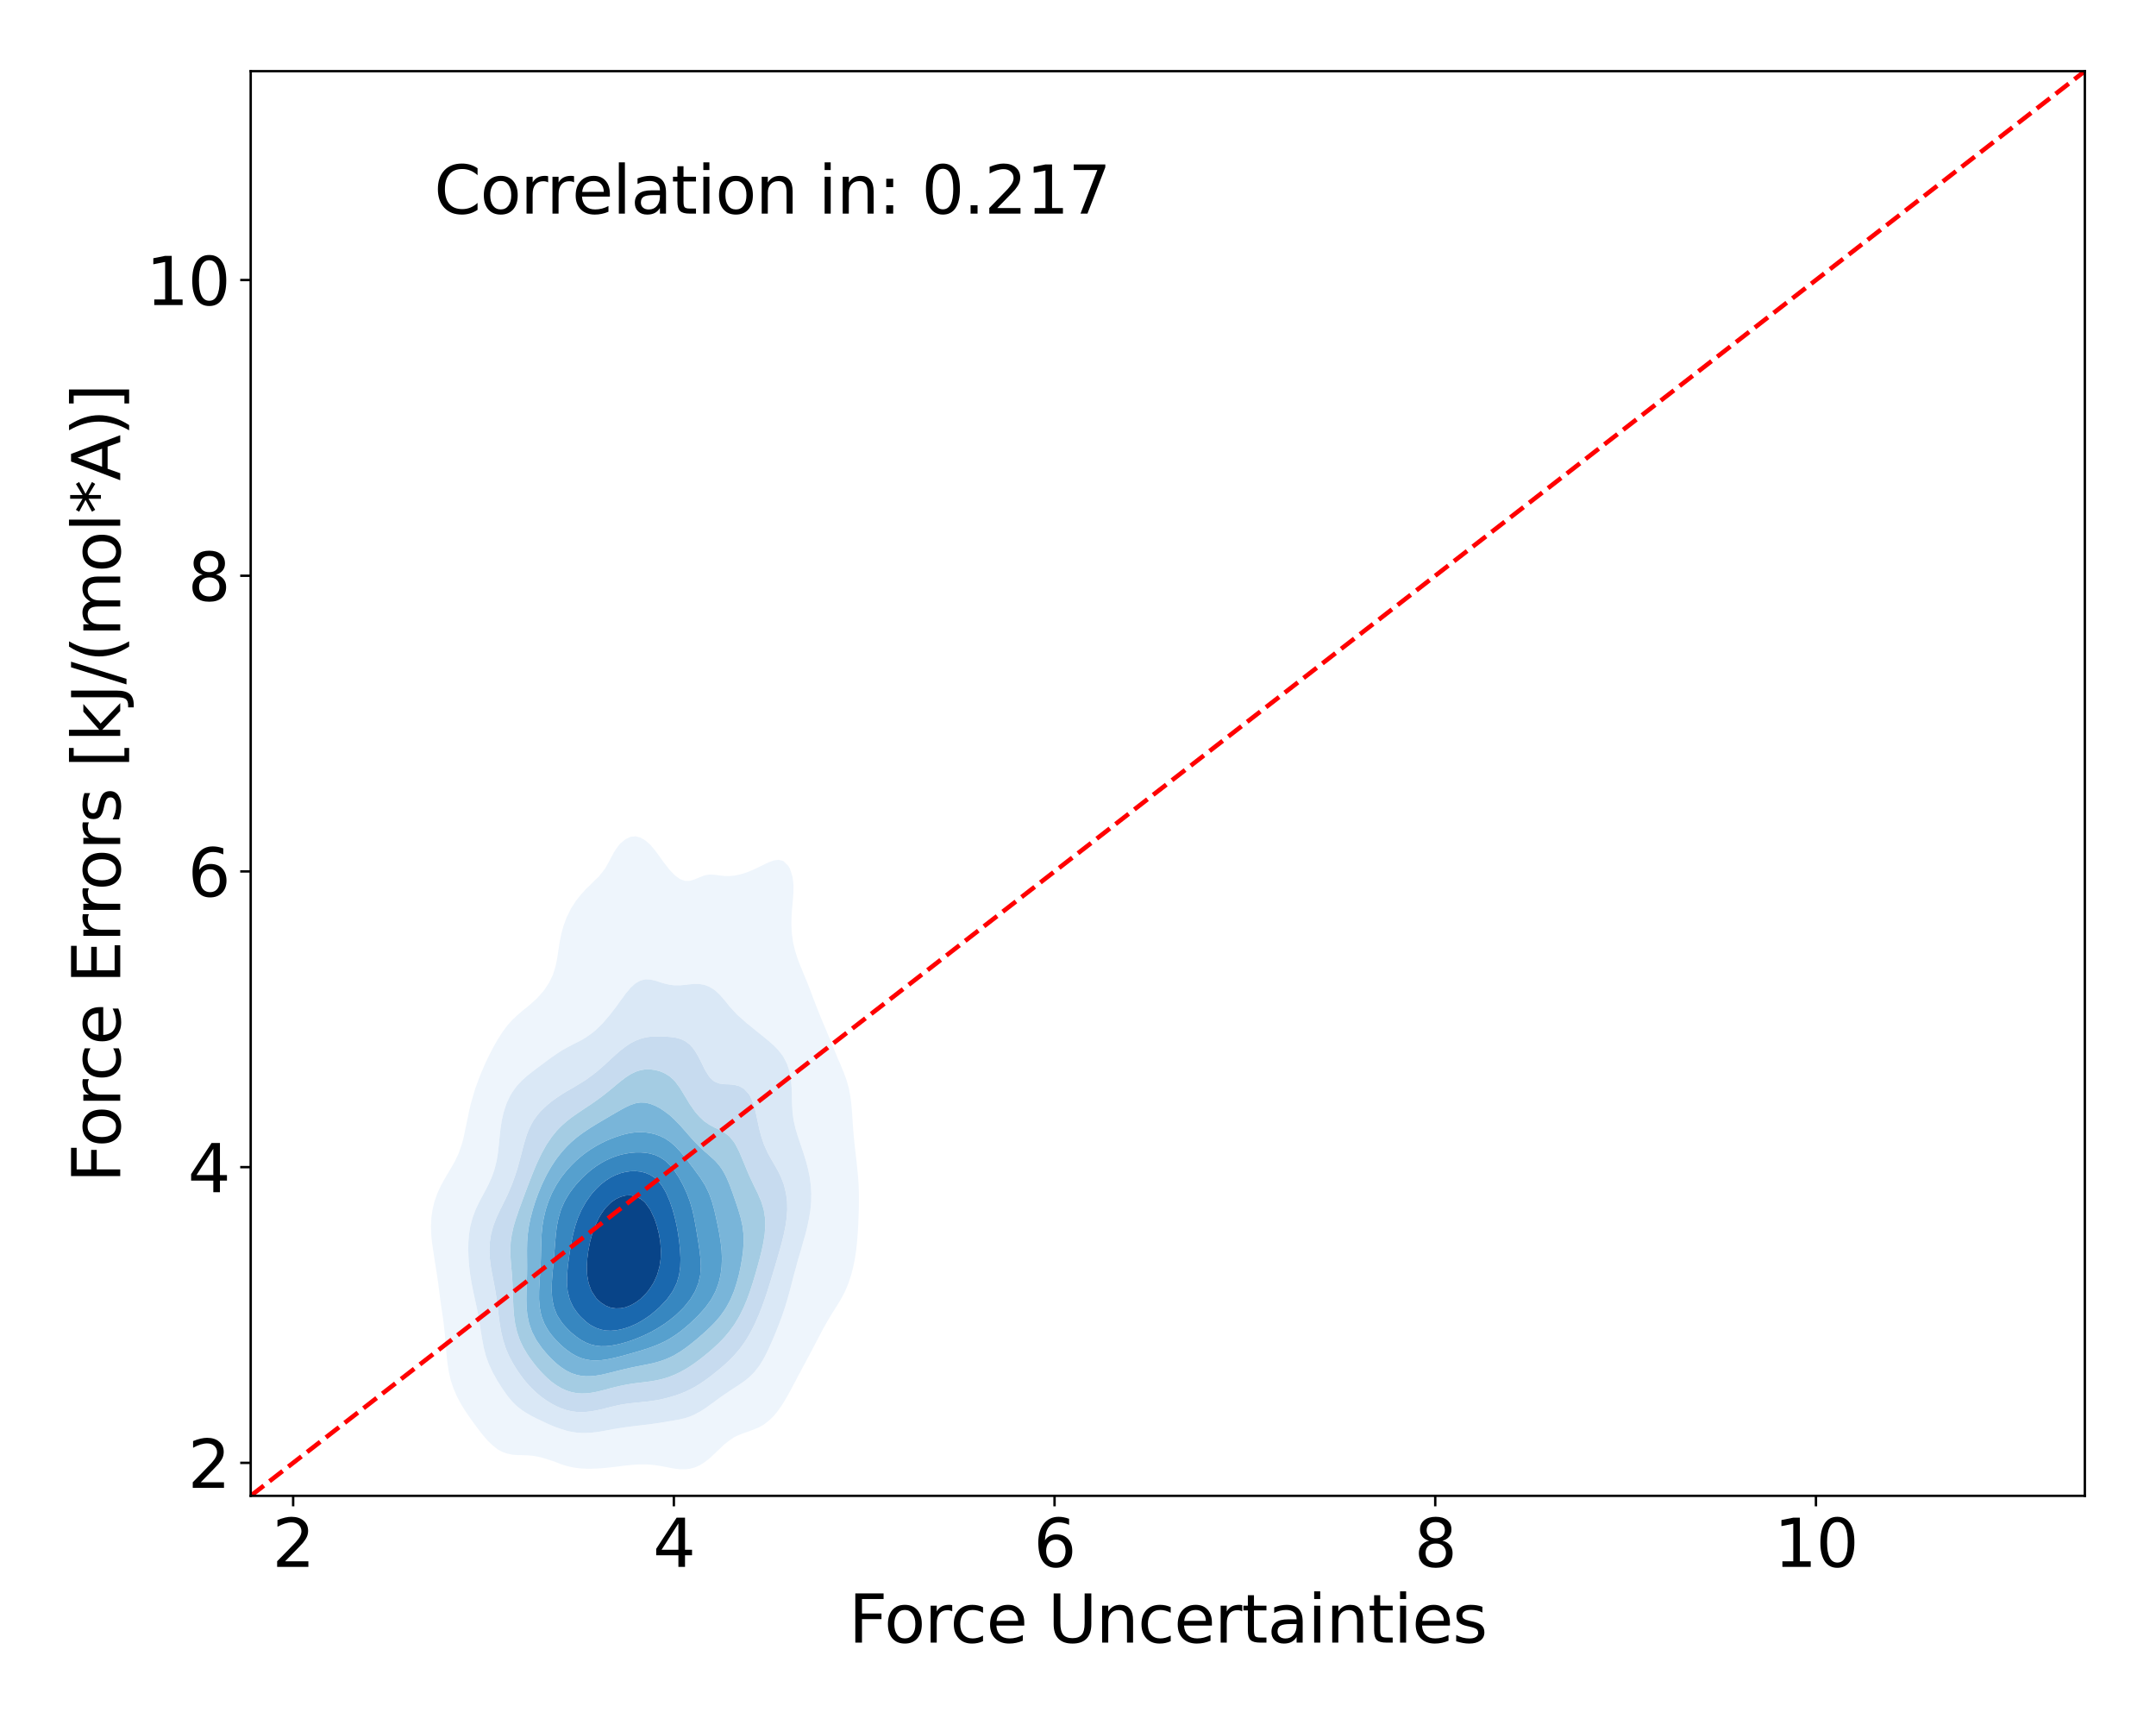 <?xml version="1.0" encoding="utf-8" standalone="no"?>
<!DOCTYPE svg PUBLIC "-//W3C//DTD SVG 1.1//EN"
  "http://www.w3.org/Graphics/SVG/1.1/DTD/svg11.dtd">
<svg xmlns:xlink="http://www.w3.org/1999/xlink" width="720pt" height="576pt" viewBox="0 0 720 576" xmlns="http://www.w3.org/2000/svg" version="1.1">
 <defs>
  <style type="text/css">*{stroke-linejoin: round; stroke-linecap: butt}</style>
 </defs>
 <g id="figure_1">
  <g id="patch_1">
   <path d="M 0 576 
L 720 576 
L 720 0 
L 0 0 
z
" style="fill: #ffffff"/>
  </g>
  <g id="axes_1">
   <g id="patch_2">
    <path d="M 83.72 499.48 
L 696.24 499.48 
L 696.24 23.76 
L 83.72 23.76 
z
" style="fill: #ffffff"/>
   </g>
   <g id="QuadContourSet_1">
    <path d="M 185.879 488.338 
L 187.526 488.967 
L 189.173 489.485 
L 190.82 489.881 
L 192.467 490.16 
L 194.114 490.335 
L 195.76 490.419 
L 197.407 490.428 
L 199.054 490.375 
L 200.701 490.274 
L 202.348 490.133 
L 203.995 489.962 
L 205.642 489.769 
L 207.288 489.565 
L 208.935 489.366 
L 210.582 489.189 
L 212.229 489.054 
L 213.876 488.979 
L 215.523 488.979 
L 217.17 489.065 
L 218.816 489.237 
L 220.463 489.49 
L 222.11 489.799 
L 223.757 490.125 
L 225.404 490.41 
L 227.051 490.595 
L 228.698 490.622 
L 230.344 490.443 
L 231.991 490.018 
L 233.638 489.304 
L 235.285 488.257 
L 235.55 488.045 
L 236.932 486.996 
L 238.579 485.446 
L 238.69 485.333 
L 240.226 483.89 
L 241.53 482.621 
L 241.872 482.324 
L 243.519 481.032 
L 245.154 479.91 
L 245.166 479.903 
L 246.813 479.137 
L 248.46 478.504 
L 250.107 477.93 
L 251.754 477.312 
L 252.008 477.198 
L 253.4 476.63 
L 255.047 475.714 
L 256.629 474.486 
L 256.694 474.437 
L 258.341 472.863 
L 259.244 471.775 
L 259.988 470.831 
L 261.197 469.063 
L 261.635 468.369 
L 262.84 466.351 
L 263.282 465.54 
L 264.338 463.64 
L 264.928 462.477 
L 265.779 460.928 
L 266.575 459.35 
L 267.213 458.216 
L 268.222 456.268 
L 268.663 455.505 
L 269.869 453.217 
L 270.114 452.793 
L 271.516 450.112 
L 271.533 450.081 
L 272.961 447.37 
L 273.163 446.956 
L 274.387 444.658 
L 274.81 443.831 
L 275.873 441.946 
L 276.456 440.902 
L 277.478 439.235 
L 278.103 438.208 
L 279.179 436.523 
L 279.75 435.597 
L 280.826 433.811 
L 281.397 432.77 
L 282.244 431.1 
L 283.044 429.228 
L 283.371 428.388 
L 284.261 425.676 
L 284.691 424.022 
L 284.953 422.965 
L 285.5 420.253 
L 285.907 417.541 
L 286.204 414.83 
L 286.338 413.146 
L 286.424 412.118 
L 286.587 409.406 
L 286.704 406.695 
L 286.786 403.983 
L 286.831 401.271 
L 286.824 398.56 
L 286.745 395.848 
L 286.574 393.136 
L 286.338 390.694 
L 286.314 390.424 
L 286.026 387.713 
L 285.712 385.001 
L 285.406 382.289 
L 285.134 379.578 
L 284.908 376.866 
L 284.718 374.154 
L 284.691 373.738 
L 284.541 371.443 
L 284.313 368.731 
L 283.968 366.019 
L 283.44 363.308 
L 283.044 361.87 
L 282.685 360.596 
L 281.687 357.884 
L 281.397 357.235 
L 280.568 355.173 
L 279.75 353.388 
L 279.403 352.461 
L 278.262 349.749 
L 278.103 349.408 
L 277.182 347.038 
L 276.456 345.384 
L 276.044 344.326 
L 274.881 341.614 
L 274.81 341.449 
L 273.771 338.903 
L 273.163 337.398 
L 272.684 336.191 
L 271.648 333.479 
L 271.516 333.124 
L 270.636 330.768 
L 269.869 328.797 
L 269.574 328.056 
L 268.453 325.344 
L 268.222 324.792 
L 267.327 322.633 
L 266.575 320.7 
L 266.287 319.921 
L 265.445 317.209 
L 264.928 314.993 
L 264.821 314.498 
L 264.45 311.786 
L 264.291 309.074 
L 264.323 306.363 
L 264.5 303.651 
L 264.747 300.939 
L 264.928 298.568 
L 264.957 298.228 
L 264.99 295.516 
L 264.928 294.913 
L 264.679 292.804 
L 263.805 290.093 
L 263.282 289.171 
L 261.635 287.523 
L 261.185 287.381 
L 259.988 287.102 
L 258.341 287.325 
L 258.197 287.381 
L 256.694 287.946 
L 255.047 288.726 
L 253.4 289.538 
L 252.229 290.093 
L 251.754 290.32 
L 250.107 291.024 
L 248.46 291.61 
L 246.813 292.069 
L 245.166 292.384 
L 243.519 292.532 
L 241.872 292.502 
L 240.226 292.318 
L 238.579 292.089 
L 236.932 292.018 
L 235.285 292.303 
L 234.018 292.804 
L 233.638 292.937 
L 231.991 293.632 
L 230.344 294.122 
L 228.698 294.122 
L 227.051 293.516 
L 226.067 292.804 
L 225.404 292.318 
L 223.757 290.615 
L 223.323 290.093 
L 222.11 288.548 
L 221.242 287.381 
L 220.463 286.29 
L 219.28 284.669 
L 218.816 284.047 
L 217.17 282.069 
L 217.052 281.958 
L 215.523 280.635 
L 213.876 279.671 
L 212.229 279.246 
L 210.582 279.425 
L 208.935 280.209 
L 207.288 281.522 
L 206.866 281.958 
L 205.642 283.655 
L 204.985 284.669 
L 203.995 286.542 
L 203.553 287.381 
L 202.348 289.533 
L 202.019 290.093 
L 200.701 291.785 
L 199.881 292.804 
L 199.054 293.552 
L 197.407 295.168 
L 197.099 295.516 
L 195.76 296.766 
L 194.449 298.228 
L 194.114 298.57 
L 192.467 300.633 
L 192.258 300.939 
L 190.82 303.158 
L 190.544 303.651 
L 189.213 306.363 
L 189.173 306.461 
L 188.207 309.074 
L 187.526 311.535 
L 187.459 311.786 
L 186.915 314.498 
L 186.494 317.209 
L 186.084 319.921 
L 185.879 320.95 
L 185.533 322.633 
L 184.69 325.344 
L 184.232 326.344 
L 183.417 328.056 
L 182.586 329.336 
L 181.614 330.768 
L 180.939 331.559 
L 179.292 333.396 
L 179.211 333.479 
L 177.645 334.878 
L 176.142 336.191 
L 175.998 336.306 
L 174.351 337.612 
L 172.872 338.903 
L 172.704 339.045 
L 171.058 340.595 
L 170.147 341.614 
L 169.411 342.448 
L 168.011 344.326 
L 167.764 344.665 
L 166.253 347.038 
L 166.117 347.257 
L 164.712 349.749 
L 164.47 350.199 
L 163.307 352.461 
L 162.823 353.469 
L 162.01 355.173 
L 161.176 357.114 
L 160.833 357.884 
L 159.76 360.596 
L 159.53 361.266 
L 158.768 363.308 
L 157.955 366.019 
L 157.883 366.303 
L 157.179 368.731 
L 156.557 371.443 
L 156.236 373.122 
L 156.002 374.154 
L 155.441 376.866 
L 154.878 379.578 
L 154.589 380.775 
L 154.155 382.289 
L 153.207 385.001 
L 152.942 385.613 
L 151.932 387.713 
L 151.295 388.867 
L 150.401 390.424 
L 149.648 391.668 
L 148.774 393.136 
L 148.002 394.498 
L 147.267 395.848 
L 146.355 397.814 
L 146.02 398.56 
L 145.072 401.271 
L 144.708 402.816 
L 144.426 403.983 
L 144.047 406.695 
L 143.919 409.406 
L 144.003 412.118 
L 144.261 414.83 
L 144.658 417.541 
L 144.708 417.826 
L 145.069 420.253 
L 145.496 422.965 
L 145.92 425.676 
L 146.332 428.388 
L 146.355 428.54 
L 146.667 431.1 
L 147.017 433.811 
L 147.396 436.523 
L 147.797 439.235 
L 148.002 440.659 
L 148.166 441.946 
L 148.471 444.658 
L 148.725 447.37 
L 148.943 450.081 
L 149.171 452.793 
L 149.48 455.505 
L 149.648 456.513 
L 149.913 458.216 
L 150.541 460.928 
L 151.295 463.18 
L 151.45 463.64 
L 152.623 466.351 
L 152.942 466.964 
L 154.089 469.063 
L 154.589 469.882 
L 155.808 471.775 
L 156.236 472.408 
L 157.704 474.486 
L 157.883 474.737 
L 159.53 476.965 
L 159.709 477.198 
L 161.176 479.087 
L 161.88 479.91 
L 162.823 481.002 
L 164.47 482.593 
L 164.505 482.621 
L 166.117 483.917 
L 167.764 484.825 
L 169.259 485.333 
L 169.411 485.388 
L 171.058 485.73 
L 172.704 485.868 
L 174.351 485.906 
L 175.998 485.945 
L 177.645 486.068 
L 179.292 486.323 
L 180.939 486.714 
L 182.586 487.205 
L 184.232 487.739 
L 185.172 488.045 
z
M 187.506 477.198 
L 185.879 476.652 
L 184.232 476.004 
L 182.586 475.275 
L 180.948 474.486 
L 180.939 474.482 
L 179.292 473.717 
L 177.645 472.884 
L 175.998 471.948 
L 175.712 471.775 
L 174.351 470.897 
L 172.704 469.603 
L 172.114 469.063 
L 171.058 468 
L 169.672 466.351 
L 169.411 466.014 
L 167.764 463.681 
L 167.736 463.64 
L 166.117 461.073 
L 166.028 460.928 
L 164.518 458.216 
L 164.47 458.116 
L 163.244 455.505 
L 162.823 454.344 
L 162.272 452.793 
L 161.562 450.081 
L 161.176 448.053 
L 161.043 447.37 
L 160.593 444.658 
L 160.172 441.946 
L 159.721 439.235 
L 159.53 438.22 
L 159.182 436.523 
L 158.586 433.811 
L 158.003 431.1 
L 157.883 430.492 
L 157.461 428.388 
L 157.018 425.676 
L 156.69 422.965 
L 156.474 420.253 
L 156.375 417.541 
L 156.413 414.83 
L 156.624 412.118 
L 157.063 409.406 
L 157.795 406.695 
L 157.883 406.455 
L 158.796 403.983 
L 159.53 402.424 
L 160.082 401.271 
L 161.176 399.219 
L 161.53 398.56 
L 162.823 396.117 
L 162.962 395.848 
L 164.194 393.136 
L 164.47 392.387 
L 165.143 390.424 
L 165.827 387.713 
L 166.117 386.021 
L 166.281 385.001 
L 166.586 382.289 
L 166.844 379.578 
L 167.142 376.866 
L 167.562 374.154 
L 167.764 373.228 
L 168.178 371.443 
L 169.059 368.731 
L 169.411 367.889 
L 170.31 366.019 
L 171.058 364.738 
L 172.059 363.308 
L 172.704 362.481 
L 174.351 360.735 
L 174.503 360.596 
L 175.998 359.261 
L 177.645 357.962 
L 177.75 357.884 
L 179.292 356.694 
L 180.939 355.474 
L 181.359 355.173 
L 182.586 354.234 
L 184.232 353.036 
L 185.089 352.461 
L 185.879 351.891 
L 187.526 350.825 
L 189.173 349.892 
L 189.456 349.749 
L 190.82 349.008 
L 192.467 348.169 
L 194.114 347.328 
L 194.632 347.038 
L 195.76 346.34 
L 197.407 345.187 
L 198.514 344.326 
L 199.054 343.846 
L 200.701 342.248 
L 201.332 341.614 
L 202.348 340.415 
L 203.67 338.903 
L 203.995 338.452 
L 205.642 336.326 
L 205.757 336.191 
L 207.288 334.017 
L 207.734 333.479 
L 208.935 331.768 
L 209.816 330.768 
L 210.582 329.812 
L 212.229 328.341 
L 212.732 328.056 
L 213.876 327.403 
L 215.523 327.016 
L 217.17 327.083 
L 218.816 327.455 
L 220.463 327.977 
L 220.704 328.056 
L 222.11 328.47 
L 223.757 328.838 
L 225.404 329.017 
L 227.051 329.007 
L 228.698 328.864 
L 230.344 328.673 
L 231.991 328.54 
L 233.638 328.573 
L 235.285 328.872 
L 236.932 329.512 
L 238.579 330.535 
L 238.872 330.768 
L 240.226 332.011 
L 241.544 333.479 
L 241.872 333.864 
L 243.519 335.892 
L 243.754 336.191 
L 245.166 337.726 
L 246.259 338.903 
L 246.813 339.384 
L 248.46 340.834 
L 249.312 341.614 
L 250.107 342.228 
L 251.754 343.568 
L 252.646 344.326 
L 253.4 344.906 
L 255.047 346.222 
L 256.024 347.038 
L 256.694 347.582 
L 258.341 349.029 
L 259.071 349.749 
L 259.988 350.733 
L 261.338 352.461 
L 261.635 352.936 
L 262.805 355.173 
L 263.282 356.537 
L 263.692 357.884 
L 264.166 360.596 
L 264.38 363.308 
L 264.454 366.019 
L 264.513 368.731 
L 264.677 371.443 
L 264.928 373.31 
L 265.046 374.154 
L 265.663 376.866 
L 266.483 379.578 
L 266.575 379.838 
L 267.407 382.289 
L 268.222 384.699 
L 268.321 385.001 
L 269.167 387.713 
L 269.869 390.424 
L 269.869 390.424 
L 270.43 393.136 
L 270.788 395.848 
L 270.938 398.56 
L 270.887 401.271 
L 270.646 403.983 
L 270.22 406.695 
L 269.869 408.302 
L 269.65 409.406 
L 268.991 412.118 
L 268.222 414.737 
L 268.198 414.83 
L 267.441 417.541 
L 266.613 420.253 
L 266.575 420.379 
L 265.884 422.965 
L 265.136 425.676 
L 264.928 426.44 
L 264.444 428.388 
L 263.731 431.1 
L 263.282 432.671 
L 262.974 433.811 
L 262.153 436.523 
L 261.635 438.035 
L 261.236 439.235 
L 260.231 441.946 
L 259.988 442.557 
L 259.166 444.658 
L 258.341 446.629 
L 258.03 447.37 
L 256.826 450.081 
L 256.694 450.366 
L 255.503 452.793 
L 255.047 453.64 
L 253.927 455.505 
L 253.4 456.287 
L 251.866 458.216 
L 251.754 458.342 
L 250.107 459.951 
L 248.899 460.928 
L 248.46 461.258 
L 246.813 462.412 
L 245.166 463.473 
L 244.914 463.64 
L 243.519 464.568 
L 241.872 465.678 
L 240.898 466.351 
L 240.226 466.841 
L 238.579 468.062 
L 237.162 469.063 
L 236.932 469.24 
L 235.285 470.427 
L 233.638 471.435 
L 232.966 471.775 
L 231.991 472.316 
L 230.344 473.028 
L 228.698 473.555 
L 227.051 473.948 
L 225.404 474.258 
L 224 474.486 
L 223.757 474.531 
L 222.11 474.817 
L 220.463 475.082 
L 218.816 475.328 
L 217.17 475.552 
L 215.523 475.758 
L 213.876 475.951 
L 212.229 476.144 
L 210.582 476.345 
L 208.935 476.566 
L 207.288 476.808 
L 205.642 477.071 
L 204.893 477.198 
L 203.995 477.368 
L 202.348 477.681 
L 200.701 477.972 
L 199.054 478.218 
L 197.407 478.397 
L 195.76 478.49 
L 194.114 478.481 
L 192.467 478.356 
L 190.82 478.105 
L 189.173 477.722 
L 187.526 477.206 
z
" clip-path="url(#pe51fa65cb5)" style="fill: #eef5fc"/>
    <path d="M 187.526 477.206 
L 189.173 477.722 
L 190.82 478.105 
L 192.467 478.356 
L 194.114 478.481 
L 195.76 478.49 
L 197.407 478.397 
L 199.054 478.218 
L 200.701 477.972 
L 202.348 477.681 
L 203.995 477.368 
L 204.893 477.198 
L 205.642 477.071 
L 207.288 476.808 
L 208.935 476.566 
L 210.582 476.345 
L 212.229 476.144 
L 213.876 475.951 
L 215.523 475.758 
L 217.17 475.552 
L 218.816 475.328 
L 220.463 475.082 
L 222.11 474.817 
L 223.757 474.531 
L 224 474.486 
L 225.404 474.258 
L 227.051 473.948 
L 228.698 473.555 
L 230.344 473.028 
L 231.991 472.316 
L 232.966 471.775 
L 233.638 471.435 
L 235.285 470.427 
L 236.932 469.24 
L 237.162 469.063 
L 238.579 468.062 
L 240.226 466.841 
L 240.898 466.351 
L 241.872 465.678 
L 243.519 464.568 
L 244.914 463.64 
L 245.166 463.473 
L 246.813 462.412 
L 248.46 461.258 
L 248.899 460.928 
L 250.107 459.951 
L 251.754 458.342 
L 251.866 458.216 
L 253.4 456.287 
L 253.927 455.505 
L 255.047 453.64 
L 255.503 452.793 
L 256.694 450.366 
L 256.826 450.081 
L 258.03 447.37 
L 258.341 446.629 
L 259.166 444.658 
L 259.988 442.557 
L 260.231 441.946 
L 261.236 439.235 
L 261.635 438.035 
L 262.153 436.523 
L 262.974 433.811 
L 263.282 432.671 
L 263.731 431.1 
L 264.444 428.388 
L 264.928 426.44 
L 265.136 425.676 
L 265.884 422.965 
L 266.575 420.379 
L 266.613 420.253 
L 267.441 417.541 
L 268.198 414.83 
L 268.222 414.737 
L 268.991 412.118 
L 269.65 409.406 
L 269.869 408.302 
L 270.22 406.695 
L 270.646 403.983 
L 270.887 401.271 
L 270.938 398.56 
L 270.788 395.848 
L 270.43 393.136 
L 269.869 390.424 
L 269.869 390.424 
L 269.167 387.713 
L 268.321 385.001 
L 268.222 384.699 
L 267.407 382.289 
L 266.575 379.838 
L 266.483 379.578 
L 265.663 376.866 
L 265.046 374.154 
L 264.928 373.31 
L 264.677 371.443 
L 264.513 368.731 
L 264.454 366.019 
L 264.38 363.308 
L 264.166 360.596 
L 263.692 357.884 
L 263.282 356.537 
L 262.805 355.173 
L 261.635 352.936 
L 261.338 352.461 
L 259.988 350.733 
L 259.071 349.749 
L 258.341 349.029 
L 256.694 347.582 
L 256.024 347.038 
L 255.047 346.222 
L 253.4 344.906 
L 252.646 344.326 
L 251.754 343.568 
L 250.107 342.228 
L 249.312 341.614 
L 248.46 340.834 
L 246.813 339.384 
L 246.259 338.903 
L 245.166 337.726 
L 243.754 336.191 
L 243.519 335.892 
L 241.872 333.864 
L 241.544 333.479 
L 240.226 332.011 
L 238.872 330.768 
L 238.579 330.535 
L 236.932 329.512 
L 235.285 328.872 
L 233.638 328.573 
L 231.991 328.54 
L 230.344 328.673 
L 228.698 328.864 
L 227.051 329.007 
L 225.404 329.017 
L 223.757 328.838 
L 222.11 328.47 
L 220.704 328.056 
L 220.463 327.977 
L 218.816 327.455 
L 217.17 327.083 
L 215.523 327.016 
L 213.876 327.403 
L 212.732 328.056 
L 212.229 328.341 
L 210.582 329.812 
L 209.816 330.768 
L 208.935 331.768 
L 207.734 333.479 
L 207.288 334.017 
L 205.757 336.191 
L 205.642 336.326 
L 203.995 338.452 
L 203.67 338.903 
L 202.348 340.415 
L 201.332 341.614 
L 200.701 342.248 
L 199.054 343.846 
L 198.514 344.326 
L 197.407 345.187 
L 195.76 346.34 
L 194.632 347.038 
L 194.114 347.328 
L 192.467 348.169 
L 190.82 349.008 
L 189.456 349.749 
L 189.173 349.892 
L 187.526 350.825 
L 185.879 351.891 
L 185.089 352.461 
L 184.232 353.036 
L 182.586 354.234 
L 181.359 355.173 
L 180.939 355.474 
L 179.292 356.694 
L 177.75 357.884 
L 177.645 357.962 
L 175.998 359.261 
L 174.503 360.596 
L 174.351 360.735 
L 172.704 362.481 
L 172.059 363.308 
L 171.058 364.738 
L 170.31 366.019 
L 169.411 367.889 
L 169.059 368.731 
L 168.178 371.443 
L 167.764 373.228 
L 167.562 374.154 
L 167.142 376.866 
L 166.844 379.578 
L 166.586 382.289 
L 166.281 385.001 
L 166.117 386.021 
L 165.827 387.713 
L 165.143 390.424 
L 164.47 392.387 
L 164.194 393.136 
L 162.962 395.848 
L 162.823 396.117 
L 161.53 398.56 
L 161.176 399.219 
L 160.082 401.271 
L 159.53 402.424 
L 158.796 403.983 
L 157.883 406.455 
L 157.795 406.695 
L 157.063 409.406 
L 156.624 412.118 
L 156.413 414.83 
L 156.375 417.541 
L 156.474 420.253 
L 156.69 422.965 
L 157.018 425.676 
L 157.461 428.388 
L 157.883 430.492 
L 158.003 431.1 
L 158.586 433.811 
L 159.182 436.523 
L 159.53 438.22 
L 159.721 439.235 
L 160.172 441.946 
L 160.593 444.658 
L 161.043 447.37 
L 161.176 448.053 
L 161.562 450.081 
L 162.272 452.793 
L 162.823 454.344 
L 163.244 455.505 
L 164.47 458.116 
L 164.518 458.216 
L 166.028 460.928 
L 166.117 461.073 
L 167.736 463.64 
L 167.764 463.681 
L 169.411 466.014 
L 169.672 466.351 
L 171.058 468 
L 172.114 469.063 
L 172.704 469.603 
L 174.351 470.897 
L 175.712 471.775 
L 175.998 471.948 
L 177.645 472.884 
L 179.292 473.717 
L 180.939 474.482 
L 180.948 474.486 
L 182.586 475.275 
L 184.232 476.004 
L 185.879 476.652 
L 187.506 477.198 
z
M 184.901 469.063 
L 184.232 468.709 
L 182.586 467.703 
L 180.939 466.531 
L 180.705 466.351 
L 179.292 465.194 
L 177.645 463.642 
L 177.642 463.64 
L 175.998 461.871 
L 175.213 460.928 
L 174.351 459.831 
L 173.19 458.216 
L 172.704 457.497 
L 171.458 455.505 
L 171.058 454.793 
L 170.005 452.793 
L 169.411 451.428 
L 168.85 450.081 
L 167.986 447.37 
L 167.764 446.416 
L 167.345 444.658 
L 166.878 441.946 
L 166.526 439.235 
L 166.216 436.523 
L 166.117 435.683 
L 165.861 433.811 
L 165.432 431.1 
L 164.934 428.388 
L 164.47 425.986 
L 164.406 425.676 
L 163.918 422.965 
L 163.578 420.253 
L 163.446 417.541 
L 163.565 414.83 
L 163.977 412.118 
L 164.47 410.282 
L 164.707 409.406 
L 165.744 406.695 
L 166.117 405.906 
L 167.006 403.983 
L 167.764 402.506 
L 168.358 401.271 
L 169.411 399.123 
L 169.663 398.56 
L 170.825 395.848 
L 171.058 395.245 
L 171.82 393.136 
L 172.704 390.46 
L 172.716 390.424 
L 173.467 387.713 
L 174.187 385.001 
L 174.351 384.332 
L 174.889 382.289 
L 175.694 379.578 
L 175.998 378.7 
L 176.721 376.866 
L 177.645 375.036 
L 178.16 374.154 
L 179.292 372.562 
L 180.216 371.443 
L 180.939 370.675 
L 182.586 369.12 
L 183.042 368.731 
L 184.232 367.761 
L 185.879 366.566 
L 186.711 366.019 
L 187.526 365.476 
L 189.173 364.454 
L 190.82 363.517 
L 191.189 363.308 
L 192.467 362.536 
L 194.114 361.536 
L 195.619 360.596 
L 195.76 360.501 
L 197.407 359.297 
L 199.054 358.045 
L 199.251 357.884 
L 200.701 356.622 
L 202.348 355.173 
L 202.348 355.173 
L 203.995 353.616 
L 205.287 352.461 
L 205.642 352.129 
L 207.288 350.699 
L 208.555 349.749 
L 208.935 349.446 
L 210.582 348.341 
L 212.229 347.491 
L 213.447 347.038 
L 213.876 346.858 
L 215.523 346.409 
L 217.17 346.164 
L 218.816 346.069 
L 220.463 346.069 
L 222.11 346.126 
L 223.757 346.24 
L 225.404 346.452 
L 227.051 346.852 
L 227.507 347.038 
L 228.698 347.566 
L 230.344 348.793 
L 231.223 349.749 
L 231.991 350.766 
L 233.038 352.461 
L 233.638 353.638 
L 234.426 355.173 
L 235.285 356.981 
L 235.816 357.884 
L 236.932 359.617 
L 237.917 360.596 
L 238.579 361.14 
L 240.226 361.806 
L 241.872 362.023 
L 243.519 362.075 
L 245.166 362.215 
L 246.813 362.651 
L 248.019 363.308 
L 248.46 363.573 
L 250.107 365.337 
L 250.522 366.019 
L 251.689 368.731 
L 251.754 368.932 
L 252.389 371.443 
L 252.955 374.154 
L 253.4 376.221 
L 253.535 376.866 
L 254.258 379.578 
L 255.047 381.931 
L 255.179 382.289 
L 256.419 385.001 
L 256.694 385.522 
L 257.93 387.713 
L 258.341 388.411 
L 259.495 390.424 
L 259.988 391.352 
L 260.842 393.136 
L 261.635 395.199 
L 261.855 395.848 
L 262.511 398.56 
L 262.849 401.271 
L 262.9 403.983 
L 262.707 406.695 
L 262.314 409.406 
L 261.757 412.118 
L 261.635 412.599 
L 261.099 414.83 
L 260.361 417.541 
L 259.988 418.813 
L 259.58 420.253 
L 258.78 422.965 
L 258.341 424.409 
L 257.966 425.676 
L 257.141 428.388 
L 256.694 429.789 
L 256.286 431.1 
L 255.382 433.811 
L 255.047 434.733 
L 254.409 436.523 
L 253.4 439.031 
L 253.319 439.235 
L 252.125 441.946 
L 251.754 442.708 
L 250.762 444.658 
L 250.107 445.829 
L 249.177 447.37 
L 248.46 448.46 
L 247.28 450.081 
L 246.813 450.678 
L 245.166 452.578 
L 244.964 452.793 
L 243.519 454.266 
L 242.176 455.505 
L 241.872 455.778 
L 240.226 457.204 
L 238.977 458.216 
L 238.579 458.54 
L 236.932 459.827 
L 235.404 460.928 
L 235.285 461.015 
L 233.638 462.144 
L 231.991 463.133 
L 231.028 463.64 
L 230.344 464.009 
L 228.698 464.786 
L 227.051 465.443 
L 225.404 466.004 
L 224.229 466.351 
L 223.757 466.498 
L 222.11 466.947 
L 220.463 467.321 
L 218.816 467.626 
L 217.17 467.87 
L 215.523 468.065 
L 213.876 468.23 
L 212.229 468.39 
L 210.582 468.568 
L 208.935 468.784 
L 207.288 469.05 
L 207.224 469.063 
L 205.642 469.403 
L 203.995 469.798 
L 202.348 470.212 
L 200.701 470.614 
L 199.054 470.974 
L 197.407 471.263 
L 195.76 471.455 
L 194.114 471.526 
L 192.467 471.456 
L 190.82 471.232 
L 189.173 470.845 
L 187.526 470.292 
L 185.879 469.575 
z
" clip-path="url(#pe51fa65cb5)" style="fill: #dae8f6"/>
    <path d="M 185.879 469.575 
L 187.526 470.292 
L 189.173 470.845 
L 190.82 471.232 
L 192.467 471.456 
L 194.114 471.526 
L 195.76 471.455 
L 197.407 471.263 
L 199.054 470.974 
L 200.701 470.614 
L 202.348 470.212 
L 203.995 469.798 
L 205.642 469.403 
L 207.224 469.063 
L 207.288 469.05 
L 208.935 468.784 
L 210.582 468.568 
L 212.229 468.39 
L 213.876 468.23 
L 215.523 468.065 
L 217.17 467.87 
L 218.816 467.626 
L 220.463 467.321 
L 222.11 466.947 
L 223.757 466.498 
L 224.229 466.351 
L 225.404 466.004 
L 227.051 465.443 
L 228.698 464.786 
L 230.344 464.009 
L 231.028 463.64 
L 231.991 463.133 
L 233.638 462.144 
L 235.285 461.015 
L 235.404 460.928 
L 236.932 459.827 
L 238.579 458.54 
L 238.977 458.216 
L 240.226 457.204 
L 241.872 455.778 
L 242.176 455.505 
L 243.519 454.266 
L 244.964 452.793 
L 245.166 452.578 
L 246.813 450.678 
L 247.28 450.081 
L 248.46 448.46 
L 249.177 447.37 
L 250.107 445.829 
L 250.762 444.658 
L 251.754 442.708 
L 252.125 441.946 
L 253.319 439.235 
L 253.4 439.031 
L 254.409 436.523 
L 255.047 434.733 
L 255.382 433.811 
L 256.286 431.1 
L 256.694 429.789 
L 257.141 428.388 
L 257.966 425.676 
L 258.341 424.409 
L 258.78 422.965 
L 259.58 420.253 
L 259.988 418.813 
L 260.361 417.541 
L 261.099 414.83 
L 261.635 412.599 
L 261.757 412.118 
L 262.314 409.406 
L 262.707 406.695 
L 262.9 403.983 
L 262.849 401.271 
L 262.511 398.56 
L 261.855 395.848 
L 261.635 395.199 
L 260.842 393.136 
L 259.988 391.352 
L 259.495 390.424 
L 258.341 388.411 
L 257.93 387.713 
L 256.694 385.522 
L 256.419 385.001 
L 255.179 382.289 
L 255.047 381.931 
L 254.258 379.578 
L 253.535 376.866 
L 253.4 376.221 
L 252.955 374.154 
L 252.389 371.443 
L 251.754 368.932 
L 251.689 368.731 
L 250.522 366.019 
L 250.107 365.337 
L 248.46 363.573 
L 248.019 363.308 
L 246.813 362.651 
L 245.166 362.215 
L 243.519 362.075 
L 241.872 362.023 
L 240.226 361.806 
L 238.579 361.14 
L 237.917 360.596 
L 236.932 359.617 
L 235.816 357.884 
L 235.285 356.981 
L 234.426 355.173 
L 233.638 353.638 
L 233.038 352.461 
L 231.991 350.766 
L 231.223 349.749 
L 230.344 348.793 
L 228.698 347.566 
L 227.507 347.038 
L 227.051 346.852 
L 225.404 346.452 
L 223.757 346.24 
L 222.11 346.126 
L 220.463 346.069 
L 218.816 346.069 
L 217.17 346.164 
L 215.523 346.409 
L 213.876 346.858 
L 213.447 347.038 
L 212.229 347.491 
L 210.582 348.341 
L 208.935 349.446 
L 208.555 349.749 
L 207.288 350.699 
L 205.642 352.129 
L 205.287 352.461 
L 203.995 353.616 
L 202.348 355.173 
L 202.348 355.173 
L 200.701 356.622 
L 199.251 357.884 
L 199.054 358.045 
L 197.407 359.297 
L 195.76 360.501 
L 195.619 360.596 
L 194.114 361.536 
L 192.467 362.536 
L 191.189 363.308 
L 190.82 363.517 
L 189.173 364.454 
L 187.526 365.476 
L 186.711 366.019 
L 185.879 366.566 
L 184.232 367.761 
L 183.042 368.731 
L 182.586 369.12 
L 180.939 370.675 
L 180.216 371.443 
L 179.292 372.562 
L 178.16 374.154 
L 177.645 375.036 
L 176.721 376.866 
L 175.998 378.7 
L 175.694 379.578 
L 174.889 382.289 
L 174.351 384.332 
L 174.187 385.001 
L 173.467 387.713 
L 172.716 390.424 
L 172.704 390.46 
L 171.82 393.136 
L 171.058 395.245 
L 170.825 395.848 
L 169.663 398.56 
L 169.411 399.123 
L 168.358 401.271 
L 167.764 402.506 
L 167.006 403.983 
L 166.117 405.906 
L 165.744 406.695 
L 164.707 409.406 
L 164.47 410.282 
L 163.977 412.118 
L 163.565 414.83 
L 163.446 417.541 
L 163.578 420.253 
L 163.918 422.965 
L 164.406 425.676 
L 164.47 425.986 
L 164.934 428.388 
L 165.432 431.1 
L 165.861 433.811 
L 166.117 435.683 
L 166.216 436.523 
L 166.526 439.235 
L 166.878 441.946 
L 167.345 444.658 
L 167.764 446.416 
L 167.986 447.37 
L 168.85 450.081 
L 169.411 451.428 
L 170.005 452.793 
L 171.058 454.793 
L 171.458 455.505 
L 172.704 457.497 
L 173.19 458.216 
L 174.351 459.831 
L 175.213 460.928 
L 175.998 461.871 
L 177.642 463.64 
L 177.645 463.642 
L 179.292 465.194 
L 180.705 466.351 
L 180.939 466.531 
L 182.586 467.703 
L 184.232 468.709 
L 184.901 469.063 
z
M 187.668 463.64 
L 187.526 463.573 
L 185.879 462.6 
L 184.232 461.411 
L 183.652 460.928 
L 182.586 459.985 
L 180.939 458.339 
L 180.825 458.216 
L 179.292 456.476 
L 178.505 455.505 
L 177.645 454.391 
L 176.508 452.793 
L 175.998 452.012 
L 174.848 450.081 
L 174.351 449.092 
L 173.561 447.37 
L 172.704 444.863 
L 172.639 444.658 
L 172.022 441.946 
L 171.647 439.235 
L 171.441 436.523 
L 171.332 433.811 
L 171.25 431.1 
L 171.141 428.388 
L 171.058 427.007 
L 170.965 425.676 
L 170.732 422.965 
L 170.516 420.253 
L 170.42 417.541 
L 170.538 414.83 
L 170.924 412.118 
L 171.058 411.577 
L 171.541 409.406 
L 172.363 406.695 
L 172.704 405.765 
L 173.293 403.983 
L 174.297 401.271 
L 174.351 401.132 
L 175.291 398.56 
L 175.998 396.71 
L 176.32 395.848 
L 177.365 393.136 
L 177.645 392.42 
L 178.456 390.424 
L 179.292 388.459 
L 179.635 387.713 
L 180.939 385.012 
L 180.944 385.001 
L 182.459 382.289 
L 182.586 382.079 
L 184.232 379.656 
L 184.293 379.578 
L 185.879 377.629 
L 186.6 376.866 
L 187.526 375.93 
L 189.173 374.477 
L 189.577 374.154 
L 190.82 373.181 
L 192.467 372.012 
L 193.314 371.443 
L 194.114 370.899 
L 195.76 369.804 
L 197.387 368.731 
L 197.407 368.717 
L 199.054 367.554 
L 200.701 366.361 
L 201.159 366.019 
L 202.348 365.079 
L 203.995 363.747 
L 204.535 363.308 
L 205.642 362.368 
L 207.288 361.019 
L 207.85 360.596 
L 208.935 359.769 
L 210.582 358.707 
L 212.229 357.884 
L 212.229 357.884 
L 213.876 357.345 
L 215.523 357.084 
L 217.17 357.08 
L 218.816 357.307 
L 220.463 357.75 
L 220.805 357.884 
L 222.11 358.46 
L 223.757 359.509 
L 224.951 360.596 
L 225.404 361.053 
L 227.051 363.263 
L 227.078 363.308 
L 228.698 365.963 
L 228.729 366.019 
L 230.344 368.679 
L 230.376 368.731 
L 231.991 371.032 
L 232.311 371.443 
L 233.638 372.947 
L 234.919 374.154 
L 235.285 374.472 
L 236.932 375.588 
L 238.579 376.475 
L 239.415 376.866 
L 240.226 377.254 
L 241.872 378.135 
L 243.519 379.411 
L 243.674 379.578 
L 245.166 381.415 
L 245.682 382.289 
L 246.813 384.471 
L 247.046 385.001 
L 248.183 387.713 
L 248.46 388.389 
L 249.298 390.424 
L 250.107 392.329 
L 250.476 393.136 
L 251.753 395.848 
L 251.754 395.848 
L 253.081 398.56 
L 253.4 399.299 
L 254.237 401.271 
L 255.047 403.937 
L 255.06 403.983 
L 255.486 406.695 
L 255.565 409.406 
L 255.363 412.118 
L 255.047 414.145 
L 254.945 414.83 
L 254.369 417.541 
L 253.698 420.253 
L 253.4 421.332 
L 252.963 422.965 
L 252.188 425.676 
L 251.754 427.094 
L 251.367 428.388 
L 250.485 431.1 
L 250.107 432.146 
L 249.502 433.811 
L 248.46 436.319 
L 248.372 436.523 
L 247.044 439.235 
L 246.813 439.655 
L 245.446 441.946 
L 245.166 442.373 
L 243.519 444.637 
L 243.502 444.658 
L 241.872 446.579 
L 241.124 447.37 
L 240.226 448.293 
L 238.579 449.843 
L 238.311 450.081 
L 236.932 451.297 
L 235.285 452.658 
L 235.116 452.793 
L 233.638 453.959 
L 231.991 455.17 
L 231.508 455.505 
L 230.344 456.293 
L 228.698 457.305 
L 227.051 458.197 
L 227.011 458.216 
L 225.404 458.982 
L 223.757 459.646 
L 222.11 460.196 
L 220.463 460.637 
L 219.074 460.928 
L 218.816 460.983 
L 217.17 461.258 
L 215.523 461.479 
L 213.876 461.675 
L 212.229 461.877 
L 210.582 462.111 
L 208.935 462.392 
L 207.288 462.725 
L 205.642 463.104 
L 203.995 463.515 
L 203.513 463.64 
L 202.348 463.962 
L 200.701 464.397 
L 199.054 464.779 
L 197.407 465.077 
L 195.76 465.261 
L 194.114 465.299 
L 192.467 465.167 
L 190.82 464.843 
L 189.173 464.314 
z
" clip-path="url(#pe51fa65cb5)" style="fill: #c7dbef"/>
    <path d="M 189.173 464.314 
L 190.82 464.843 
L 192.467 465.167 
L 194.114 465.299 
L 195.76 465.261 
L 197.407 465.077 
L 199.054 464.779 
L 200.701 464.397 
L 202.348 463.962 
L 203.513 463.64 
L 203.995 463.515 
L 205.642 463.104 
L 207.288 462.725 
L 208.935 462.392 
L 210.582 462.111 
L 212.229 461.877 
L 213.876 461.675 
L 215.523 461.479 
L 217.17 461.258 
L 218.816 460.983 
L 219.074 460.928 
L 220.463 460.637 
L 222.11 460.196 
L 223.757 459.646 
L 225.404 458.982 
L 227.011 458.216 
L 227.051 458.197 
L 228.698 457.305 
L 230.344 456.293 
L 231.508 455.505 
L 231.991 455.17 
L 233.638 453.959 
L 235.116 452.793 
L 235.285 452.658 
L 236.932 451.297 
L 238.311 450.081 
L 238.579 449.843 
L 240.226 448.293 
L 241.124 447.37 
L 241.872 446.579 
L 243.502 444.658 
L 243.519 444.637 
L 245.166 442.373 
L 245.446 441.946 
L 246.813 439.655 
L 247.044 439.235 
L 248.372 436.523 
L 248.46 436.319 
L 249.502 433.811 
L 250.107 432.146 
L 250.485 431.1 
L 251.367 428.388 
L 251.754 427.094 
L 252.188 425.676 
L 252.963 422.965 
L 253.4 421.332 
L 253.698 420.253 
L 254.369 417.541 
L 254.945 414.83 
L 255.047 414.145 
L 255.363 412.118 
L 255.565 409.406 
L 255.486 406.695 
L 255.06 403.983 
L 255.047 403.937 
L 254.237 401.271 
L 253.4 399.299 
L 253.081 398.56 
L 251.754 395.848 
L 251.753 395.848 
L 250.476 393.136 
L 250.107 392.329 
L 249.298 390.424 
L 248.46 388.389 
L 248.183 387.713 
L 247.046 385.001 
L 246.813 384.471 
L 245.682 382.289 
L 245.166 381.415 
L 243.674 379.578 
L 243.519 379.411 
L 241.872 378.135 
L 240.226 377.254 
L 239.415 376.866 
L 238.579 376.475 
L 236.932 375.588 
L 235.285 374.472 
L 234.919 374.154 
L 233.638 372.947 
L 232.311 371.443 
L 231.991 371.032 
L 230.376 368.731 
L 230.344 368.679 
L 228.729 366.019 
L 228.698 365.963 
L 227.078 363.308 
L 227.051 363.263 
L 225.404 361.053 
L 224.951 360.596 
L 223.757 359.509 
L 222.11 358.46 
L 220.805 357.884 
L 220.463 357.75 
L 218.816 357.307 
L 217.17 357.08 
L 215.523 357.084 
L 213.876 357.345 
L 212.229 357.884 
L 212.229 357.884 
L 210.582 358.707 
L 208.935 359.769 
L 207.85 360.596 
L 207.288 361.019 
L 205.642 362.368 
L 204.535 363.308 
L 203.995 363.747 
L 202.348 365.079 
L 201.159 366.019 
L 200.701 366.361 
L 199.054 367.554 
L 197.407 368.717 
L 197.387 368.731 
L 195.76 369.804 
L 194.114 370.899 
L 193.314 371.443 
L 192.467 372.012 
L 190.82 373.181 
L 189.577 374.154 
L 189.173 374.477 
L 187.526 375.93 
L 186.6 376.866 
L 185.879 377.629 
L 184.293 379.578 
L 184.232 379.656 
L 182.586 382.079 
L 182.459 382.289 
L 180.944 385.001 
L 180.939 385.012 
L 179.635 387.713 
L 179.292 388.459 
L 178.456 390.424 
L 177.645 392.42 
L 177.365 393.136 
L 176.32 395.848 
L 175.998 396.71 
L 175.291 398.56 
L 174.351 401.132 
L 174.297 401.271 
L 173.293 403.983 
L 172.704 405.765 
L 172.363 406.695 
L 171.541 409.406 
L 171.058 411.577 
L 170.924 412.118 
L 170.538 414.83 
L 170.42 417.541 
L 170.516 420.253 
L 170.732 422.965 
L 170.965 425.676 
L 171.058 427.007 
L 171.141 428.388 
L 171.25 431.1 
L 171.332 433.811 
L 171.441 436.523 
L 171.647 439.235 
L 172.022 441.946 
L 172.639 444.658 
L 172.704 444.863 
L 173.561 447.37 
L 174.351 449.092 
L 174.848 450.081 
L 175.998 452.012 
L 176.508 452.793 
L 177.645 454.391 
L 178.505 455.505 
L 179.292 456.476 
L 180.825 458.216 
L 180.939 458.339 
L 182.586 459.985 
L 183.652 460.928 
L 184.232 461.411 
L 185.879 462.6 
L 187.526 463.573 
L 187.668 463.64 
z
M 190.213 458.216 
L 189.173 457.689 
L 187.526 456.628 
L 186.083 455.505 
L 185.879 455.336 
L 184.232 453.8 
L 183.265 452.793 
L 182.586 452.054 
L 180.939 450.081 
L 180.939 450.081 
L 179.292 447.732 
L 179.064 447.37 
L 177.65 444.658 
L 177.645 444.646 
L 176.707 441.946 
L 176.133 439.235 
L 175.998 437.944 
L 175.857 436.523 
L 175.785 433.811 
L 175.833 431.1 
L 175.927 428.388 
L 175.998 425.938 
L 176.006 425.676 
L 176.032 422.965 
L 176.011 420.253 
L 175.998 418.562 
L 175.99 417.541 
L 175.998 417.171 
L 176.046 414.83 
L 176.247 412.118 
L 176.625 409.406 
L 177.182 406.695 
L 177.645 404.957 
L 177.896 403.983 
L 178.742 401.271 
L 179.292 399.736 
L 179.723 398.56 
L 180.834 395.848 
L 180.939 395.611 
L 182.118 393.136 
L 182.586 392.216 
L 183.594 390.424 
L 184.232 389.342 
L 185.313 387.713 
L 185.879 386.886 
L 187.343 385.001 
L 187.526 384.772 
L 189.173 382.936 
L 189.828 382.289 
L 190.82 381.337 
L 192.467 379.93 
L 192.92 379.578 
L 194.114 378.669 
L 195.76 377.519 
L 196.764 376.866 
L 197.407 376.446 
L 199.054 375.426 
L 200.701 374.443 
L 201.207 374.154 
L 202.348 373.472 
L 203.995 372.508 
L 205.642 371.555 
L 205.85 371.443 
L 207.288 370.607 
L 208.935 369.717 
L 210.582 368.953 
L 211.263 368.731 
L 212.229 368.4 
L 213.876 368.133 
L 215.523 368.194 
L 217.17 368.58 
L 217.54 368.731 
L 218.816 369.228 
L 220.463 370.1 
L 222.11 371.207 
L 222.391 371.443 
L 223.757 372.47 
L 225.404 374.003 
L 225.541 374.154 
L 227.051 375.687 
L 228.076 376.866 
L 228.698 377.549 
L 230.344 379.449 
L 230.459 379.578 
L 231.991 381.271 
L 232.997 382.289 
L 233.638 382.952 
L 235.285 384.463 
L 235.936 385.001 
L 236.932 385.893 
L 238.579 387.373 
L 238.926 387.713 
L 240.226 389.212 
L 241.099 390.424 
L 241.872 391.736 
L 242.586 393.136 
L 243.519 395.312 
L 243.735 395.848 
L 244.729 398.56 
L 245.166 399.839 
L 245.672 401.271 
L 246.573 403.983 
L 246.813 404.804 
L 247.371 406.695 
L 247.964 409.406 
L 248.289 412.118 
L 248.339 414.83 
L 248.159 417.541 
L 247.809 420.253 
L 247.333 422.965 
L 246.813 425.364 
L 246.746 425.676 
L 246.012 428.388 
L 245.166 430.984 
L 245.127 431.1 
L 243.991 433.811 
L 243.519 434.747 
L 242.546 436.523 
L 241.872 437.571 
L 240.692 439.235 
L 240.226 439.82 
L 238.579 441.702 
L 238.349 441.946 
L 236.932 443.353 
L 235.541 444.658 
L 235.285 444.889 
L 233.638 446.337 
L 232.425 447.37 
L 231.991 447.73 
L 230.344 449.052 
L 228.98 450.081 
L 228.698 450.288 
L 227.051 451.405 
L 225.404 452.394 
L 224.641 452.793 
L 223.757 453.239 
L 222.11 453.942 
L 220.463 454.52 
L 218.816 454.989 
L 217.17 455.376 
L 216.551 455.505 
L 215.523 455.716 
L 213.876 456.038 
L 212.229 456.365 
L 210.582 456.711 
L 208.935 457.081 
L 207.288 457.476 
L 205.642 457.886 
L 204.322 458.216 
L 203.995 458.302 
L 202.348 458.709 
L 200.701 459.066 
L 199.054 459.346 
L 197.407 459.517 
L 195.76 459.547 
L 194.114 459.405 
L 192.467 459.063 
L 190.82 458.501 
z
" clip-path="url(#pe51fa65cb5)" style="fill: #a4cce3"/>
    <path d="M 190.82 458.501 
L 192.467 459.063 
L 194.114 459.405 
L 195.76 459.547 
L 197.407 459.517 
L 199.054 459.346 
L 200.701 459.066 
L 202.348 458.709 
L 203.995 458.302 
L 204.322 458.216 
L 205.642 457.886 
L 207.288 457.476 
L 208.935 457.081 
L 210.582 456.711 
L 212.229 456.365 
L 213.876 456.038 
L 215.523 455.716 
L 216.551 455.505 
L 217.17 455.376 
L 218.816 454.989 
L 220.463 454.52 
L 222.11 453.942 
L 223.757 453.239 
L 224.641 452.793 
L 225.404 452.394 
L 227.051 451.405 
L 228.698 450.288 
L 228.98 450.081 
L 230.344 449.052 
L 231.991 447.73 
L 232.425 447.37 
L 233.638 446.337 
L 235.285 444.889 
L 235.541 444.658 
L 236.932 443.353 
L 238.349 441.946 
L 238.579 441.702 
L 240.226 439.82 
L 240.692 439.235 
L 241.872 437.571 
L 242.546 436.523 
L 243.519 434.747 
L 243.991 433.811 
L 245.127 431.1 
L 245.166 430.984 
L 246.012 428.388 
L 246.746 425.676 
L 246.813 425.364 
L 247.333 422.965 
L 247.809 420.253 
L 248.159 417.541 
L 248.339 414.83 
L 248.289 412.118 
L 247.964 409.406 
L 247.371 406.695 
L 246.813 404.804 
L 246.573 403.983 
L 245.672 401.271 
L 245.166 399.839 
L 244.729 398.56 
L 243.735 395.848 
L 243.519 395.312 
L 242.586 393.136 
L 241.872 391.736 
L 241.099 390.424 
L 240.226 389.212 
L 238.926 387.713 
L 238.579 387.373 
L 236.932 385.893 
L 235.936 385.001 
L 235.285 384.463 
L 233.638 382.952 
L 232.997 382.289 
L 231.991 381.271 
L 230.459 379.578 
L 230.344 379.449 
L 228.698 377.549 
L 228.076 376.866 
L 227.051 375.687 
L 225.541 374.154 
L 225.404 374.003 
L 223.757 372.47 
L 222.391 371.443 
L 222.11 371.207 
L 220.463 370.1 
L 218.816 369.228 
L 217.54 368.731 
L 217.17 368.58 
L 215.523 368.194 
L 213.876 368.133 
L 212.229 368.4 
L 211.263 368.731 
L 210.582 368.953 
L 208.935 369.717 
L 207.288 370.607 
L 205.85 371.443 
L 205.642 371.555 
L 203.995 372.508 
L 202.348 373.472 
L 201.207 374.154 
L 200.701 374.443 
L 199.054 375.426 
L 197.407 376.446 
L 196.764 376.866 
L 195.76 377.519 
L 194.114 378.669 
L 192.92 379.578 
L 192.467 379.93 
L 190.82 381.337 
L 189.828 382.289 
L 189.173 382.936 
L 187.526 384.772 
L 187.343 385.001 
L 185.879 386.886 
L 185.313 387.713 
L 184.232 389.342 
L 183.594 390.424 
L 182.586 392.216 
L 182.118 393.136 
L 180.939 395.611 
L 180.834 395.848 
L 179.723 398.56 
L 179.292 399.736 
L 178.742 401.271 
L 177.896 403.983 
L 177.645 404.957 
L 177.182 406.695 
L 176.625 409.406 
L 176.247 412.118 
L 176.046 414.83 
L 175.998 417.171 
L 175.99 417.541 
L 175.998 418.562 
L 176.011 420.253 
L 176.032 422.965 
L 176.006 425.676 
L 175.998 425.938 
L 175.927 428.388 
L 175.833 431.1 
L 175.785 433.811 
L 175.857 436.523 
L 175.998 437.944 
L 176.133 439.235 
L 176.707 441.946 
L 177.645 444.646 
L 177.65 444.658 
L 179.064 447.37 
L 179.292 447.732 
L 180.939 450.081 
L 180.939 450.081 
L 182.586 452.054 
L 183.265 452.793 
L 184.232 453.8 
L 185.879 455.336 
L 186.083 455.505 
L 187.526 456.628 
L 189.173 457.689 
L 190.213 458.216 
z
M 192.438 452.793 
L 190.82 451.855 
L 189.173 450.688 
L 188.427 450.081 
L 187.526 449.301 
L 185.879 447.708 
L 185.563 447.37 
L 184.232 445.813 
L 183.359 444.658 
L 182.586 443.429 
L 181.777 441.946 
L 180.939 439.77 
L 180.76 439.235 
L 180.225 436.523 
L 180.016 433.811 
L 180.029 431.1 
L 180.165 428.388 
L 180.345 425.676 
L 180.509 422.965 
L 180.624 420.253 
L 180.692 417.541 
L 180.754 414.83 
L 180.875 412.118 
L 180.939 411.44 
L 181.134 409.406 
L 181.581 406.695 
L 182.227 403.983 
L 182.586 402.839 
L 183.114 401.271 
L 184.232 398.56 
L 184.232 398.56 
L 185.673 395.848 
L 185.879 395.498 
L 187.437 393.136 
L 187.526 393.01 
L 189.173 390.926 
L 189.611 390.424 
L 190.82 389.111 
L 192.238 387.713 
L 192.467 387.497 
L 194.114 386.083 
L 195.503 385.001 
L 195.76 384.808 
L 197.407 383.683 
L 199.054 382.674 
L 199.758 382.289 
L 200.701 381.775 
L 202.348 380.972 
L 203.995 380.263 
L 205.642 379.652 
L 205.88 379.578 
L 207.288 379.103 
L 208.935 378.648 
L 210.582 378.308 
L 212.229 378.1 
L 213.876 378.034 
L 215.523 378.117 
L 217.17 378.35 
L 218.816 378.749 
L 220.463 379.342 
L 220.931 379.578 
L 222.11 380.151 
L 223.757 381.244 
L 224.983 382.289 
L 225.404 382.663 
L 227.051 384.395 
L 227.575 385.001 
L 228.698 386.39 
L 229.753 387.713 
L 230.344 388.521 
L 231.808 390.424 
L 231.991 390.692 
L 233.638 392.947 
L 233.784 393.136 
L 235.285 395.504 
L 235.501 395.848 
L 236.817 398.56 
L 236.932 398.874 
L 237.782 401.271 
L 238.527 403.983 
L 238.579 404.213 
L 239.152 406.695 
L 239.722 409.406 
L 240.226 412.028 
L 240.243 412.118 
L 240.679 414.83 
L 240.976 417.541 
L 241.09 420.253 
L 240.986 422.965 
L 240.636 425.676 
L 240.226 427.429 
L 239.996 428.388 
L 238.99 431.1 
L 238.579 431.902 
L 237.55 433.811 
L 236.932 434.705 
L 235.615 436.523 
L 235.285 436.905 
L 233.638 438.752 
L 233.198 439.235 
L 231.991 440.416 
L 230.381 441.946 
L 230.344 441.979 
L 228.698 443.393 
L 227.13 444.658 
L 227.051 444.718 
L 225.404 445.893 
L 223.757 446.946 
L 223.016 447.37 
L 222.11 447.86 
L 220.463 448.648 
L 218.816 449.337 
L 217.17 449.946 
L 216.781 450.081 
L 215.523 450.498 
L 213.876 451.013 
L 212.229 451.503 
L 210.582 451.976 
L 208.935 452.435 
L 207.609 452.793 
L 207.288 452.879 
L 205.642 453.297 
L 203.995 453.669 
L 202.348 453.974 
L 200.701 454.188 
L 199.054 454.28 
L 197.407 454.215 
L 195.76 453.964 
L 194.114 453.499 
L 192.467 452.808 
z
" clip-path="url(#pe51fa65cb5)" style="fill: #79b5d9"/>
    <path d="M 192.467 452.808 
L 194.114 453.499 
L 195.76 453.964 
L 197.407 454.215 
L 199.054 454.28 
L 200.701 454.188 
L 202.348 453.974 
L 203.995 453.669 
L 205.642 453.297 
L 207.288 452.879 
L 207.609 452.793 
L 208.935 452.435 
L 210.582 451.976 
L 212.229 451.503 
L 213.876 451.013 
L 215.523 450.498 
L 216.781 450.081 
L 217.17 449.946 
L 218.816 449.337 
L 220.463 448.648 
L 222.11 447.86 
L 223.016 447.37 
L 223.757 446.946 
L 225.404 445.893 
L 227.051 444.718 
L 227.13 444.658 
L 228.698 443.393 
L 230.344 441.979 
L 230.381 441.946 
L 231.991 440.416 
L 233.198 439.235 
L 233.638 438.752 
L 235.285 436.905 
L 235.615 436.523 
L 236.932 434.705 
L 237.55 433.811 
L 238.579 431.902 
L 238.99 431.1 
L 239.996 428.388 
L 240.226 427.429 
L 240.636 425.676 
L 240.986 422.965 
L 241.09 420.253 
L 240.976 417.541 
L 240.679 414.83 
L 240.243 412.118 
L 240.226 412.028 
L 239.722 409.406 
L 239.152 406.695 
L 238.579 404.213 
L 238.527 403.983 
L 237.782 401.271 
L 236.932 398.874 
L 236.817 398.56 
L 235.501 395.848 
L 235.285 395.504 
L 233.784 393.136 
L 233.638 392.947 
L 231.991 390.692 
L 231.808 390.424 
L 230.344 388.521 
L 229.753 387.713 
L 228.698 386.39 
L 227.575 385.001 
L 227.051 384.395 
L 225.404 382.663 
L 224.983 382.289 
L 223.757 381.244 
L 222.11 380.151 
L 220.931 379.578 
L 220.463 379.342 
L 218.816 378.749 
L 217.17 378.35 
L 215.523 378.117 
L 213.876 378.034 
L 212.229 378.1 
L 210.582 378.308 
L 208.935 378.648 
L 207.288 379.103 
L 205.88 379.578 
L 205.642 379.652 
L 203.995 380.263 
L 202.348 380.972 
L 200.701 381.775 
L 199.758 382.289 
L 199.054 382.674 
L 197.407 383.683 
L 195.76 384.808 
L 195.503 385.001 
L 194.114 386.083 
L 192.467 387.497 
L 192.238 387.713 
L 190.82 389.111 
L 189.611 390.424 
L 189.173 390.926 
L 187.526 393.01 
L 187.437 393.136 
L 185.879 395.498 
L 185.673 395.848 
L 184.232 398.56 
L 184.232 398.56 
L 183.114 401.271 
L 182.586 402.839 
L 182.227 403.983 
L 181.581 406.695 
L 181.134 409.406 
L 180.939 411.44 
L 180.875 412.118 
L 180.754 414.83 
L 180.692 417.541 
L 180.624 420.253 
L 180.509 422.965 
L 180.345 425.676 
L 180.165 428.388 
L 180.029 431.1 
L 180.016 433.811 
L 180.225 436.523 
L 180.76 439.235 
L 180.939 439.77 
L 181.777 441.946 
L 182.586 443.429 
L 183.359 444.658 
L 184.232 445.813 
L 185.563 447.37 
L 185.879 447.708 
L 187.526 449.301 
L 188.427 450.081 
L 189.173 450.688 
L 190.82 451.855 
L 192.438 452.793 
z
M 193.945 447.37 
L 192.467 446.334 
L 190.82 444.993 
L 190.447 444.658 
L 189.173 443.378 
L 187.895 441.946 
L 187.526 441.447 
L 186.096 439.235 
L 185.879 438.764 
L 185 436.523 
L 184.426 433.811 
L 184.232 431.1 
L 184.287 428.388 
L 184.478 425.676 
L 184.722 422.965 
L 184.968 420.253 
L 185.191 417.541 
L 185.4 414.83 
L 185.636 412.118 
L 185.879 410.104 
L 185.972 409.406 
L 186.518 406.695 
L 187.323 403.983 
L 187.526 403.475 
L 188.502 401.271 
L 189.173 400.066 
L 190.086 398.56 
L 190.82 397.536 
L 192.114 395.848 
L 192.467 395.442 
L 194.114 393.651 
L 194.615 393.136 
L 195.76 392.073 
L 197.407 390.667 
L 197.716 390.424 
L 199.054 389.449 
L 200.701 388.388 
L 201.921 387.713 
L 202.348 387.483 
L 203.995 386.716 
L 205.642 386.086 
L 207.288 385.589 
L 208.935 385.216 
L 210.324 385.001 
L 210.582 384.959 
L 212.229 384.814 
L 213.876 384.798 
L 215.523 384.92 
L 215.999 385.001 
L 217.17 385.202 
L 218.816 385.691 
L 220.463 386.451 
L 222.11 387.543 
L 222.31 387.713 
L 223.757 389.12 
L 224.859 390.424 
L 225.404 391.186 
L 226.682 393.136 
L 227.051 393.806 
L 228.164 395.848 
L 228.698 397.027 
L 229.408 398.56 
L 230.344 401.091 
L 230.413 401.271 
L 231.208 403.983 
L 231.81 406.695 
L 231.991 407.697 
L 232.311 409.406 
L 232.768 412.118 
L 233.203 414.83 
L 233.603 417.541 
L 233.638 417.852 
L 233.92 420.253 
L 234.035 422.965 
L 233.842 425.676 
L 233.638 426.598 
L 233.243 428.388 
L 232.159 431.1 
L 231.991 431.386 
L 230.537 433.811 
L 230.344 434.058 
L 228.698 436.106 
L 228.348 436.523 
L 227.051 437.825 
L 225.564 439.235 
L 225.404 439.37 
L 223.757 440.691 
L 222.11 441.917 
L 222.069 441.946 
L 220.463 442.988 
L 218.816 443.975 
L 217.592 444.658 
L 217.17 444.875 
L 215.523 445.679 
L 213.876 446.413 
L 212.229 447.082 
L 211.459 447.37 
L 210.582 447.681 
L 208.935 448.208 
L 207.288 448.667 
L 205.642 449.049 
L 203.995 449.337 
L 202.348 449.506 
L 200.701 449.523 
L 199.054 449.353 
L 197.407 448.965 
L 195.76 448.34 
L 194.114 447.476 
z
" clip-path="url(#pe51fa65cb5)" style="fill: #56a0ce"/>
    <path d="M 194.114 447.476 
L 195.76 448.34 
L 197.407 448.965 
L 199.054 449.353 
L 200.701 449.523 
L 202.348 449.506 
L 203.995 449.337 
L 205.642 449.049 
L 207.288 448.667 
L 208.935 448.208 
L 210.582 447.681 
L 211.459 447.37 
L 212.229 447.082 
L 213.876 446.413 
L 215.523 445.679 
L 217.17 444.875 
L 217.592 444.658 
L 218.816 443.975 
L 220.463 442.988 
L 222.069 441.946 
L 222.11 441.917 
L 223.757 440.691 
L 225.404 439.37 
L 225.564 439.235 
L 227.051 437.825 
L 228.348 436.523 
L 228.698 436.106 
L 230.344 434.058 
L 230.537 433.811 
L 231.991 431.386 
L 232.159 431.1 
L 233.243 428.388 
L 233.638 426.598 
L 233.842 425.676 
L 234.035 422.965 
L 233.92 420.253 
L 233.638 417.852 
L 233.603 417.541 
L 233.203 414.83 
L 232.768 412.118 
L 232.311 409.406 
L 231.991 407.697 
L 231.81 406.695 
L 231.208 403.983 
L 230.413 401.271 
L 230.344 401.091 
L 229.408 398.56 
L 228.698 397.027 
L 228.164 395.848 
L 227.051 393.806 
L 226.682 393.136 
L 225.404 391.186 
L 224.859 390.424 
L 223.757 389.12 
L 222.31 387.713 
L 222.11 387.543 
L 220.463 386.451 
L 218.816 385.691 
L 217.17 385.202 
L 215.999 385.001 
L 215.523 384.92 
L 213.876 384.798 
L 212.229 384.814 
L 210.582 384.959 
L 210.324 385.001 
L 208.935 385.216 
L 207.288 385.589 
L 205.642 386.086 
L 203.995 386.716 
L 202.348 387.483 
L 201.921 387.713 
L 200.701 388.388 
L 199.054 389.449 
L 197.716 390.424 
L 197.407 390.667 
L 195.76 392.073 
L 194.615 393.136 
L 194.114 393.651 
L 192.467 395.442 
L 192.114 395.848 
L 190.82 397.536 
L 190.086 398.56 
L 189.173 400.066 
L 188.502 401.271 
L 187.526 403.475 
L 187.323 403.983 
L 186.518 406.695 
L 185.972 409.406 
L 185.879 410.104 
L 185.636 412.118 
L 185.4 414.83 
L 185.191 417.541 
L 184.968 420.253 
L 184.722 422.965 
L 184.478 425.676 
L 184.287 428.388 
L 184.232 431.1 
L 184.426 433.811 
L 185 436.523 
L 185.879 438.764 
L 186.096 439.235 
L 187.526 441.447 
L 187.895 441.946 
L 189.173 443.378 
L 190.447 444.658 
L 190.82 444.993 
L 192.467 446.334 
L 193.945 447.37 
z
M 196.482 441.946 
L 195.76 441.389 
L 194.114 439.881 
L 193.49 439.235 
L 192.467 437.925 
L 191.493 436.523 
L 190.82 435.155 
L 190.235 433.811 
L 189.57 431.1 
L 189.333 428.388 
L 189.387 425.676 
L 189.618 422.965 
L 189.954 420.253 
L 190.359 417.541 
L 190.82 414.905 
L 190.833 414.83 
L 191.386 412.118 
L 192.091 409.406 
L 192.467 408.268 
L 192.998 406.695 
L 194.114 404.167 
L 194.197 403.983 
L 195.729 401.271 
L 195.76 401.226 
L 197.407 398.916 
L 197.683 398.56 
L 199.054 397.025 
L 200.251 395.848 
L 200.701 395.451 
L 202.348 394.175 
L 203.995 393.136 
L 203.995 393.136 
L 205.642 392.33 
L 207.288 391.726 
L 208.935 391.313 
L 210.582 391.084 
L 212.229 391.045 
L 213.876 391.211 
L 215.523 391.619 
L 217.17 392.322 
L 218.441 393.136 
L 218.816 393.426 
L 220.463 395.143 
L 220.999 395.848 
L 222.11 397.686 
L 222.572 398.56 
L 223.724 401.271 
L 223.757 401.366 
L 224.643 403.983 
L 225.38 406.695 
L 225.404 406.799 
L 225.994 409.406 
L 226.478 412.118 
L 226.848 414.83 
L 227.051 416.951 
L 227.112 417.541 
L 227.245 420.253 
L 227.17 422.965 
L 227.051 423.841 
L 226.798 425.676 
L 226.003 428.388 
L 225.404 429.638 
L 224.676 431.1 
L 223.757 432.423 
L 222.753 433.811 
L 222.11 434.519 
L 220.463 436.268 
L 220.216 436.523 
L 218.816 437.756 
L 217.17 439.111 
L 217.01 439.235 
L 215.523 440.263 
L 213.876 441.285 
L 212.67 441.946 
L 212.229 442.168 
L 210.582 442.88 
L 208.935 443.465 
L 207.288 443.915 
L 205.642 444.219 
L 203.995 444.351 
L 202.348 444.281 
L 200.701 443.975 
L 199.054 443.405 
L 197.407 442.558 
z
" clip-path="url(#pe51fa65cb5)" style="fill: #3787c0"/>
    <path d="M 197.407 442.558 
L 199.054 443.405 
L 200.701 443.975 
L 202.348 444.281 
L 203.995 444.351 
L 205.642 444.219 
L 207.288 443.915 
L 208.935 443.465 
L 210.582 442.88 
L 212.229 442.168 
L 212.67 441.946 
L 213.876 441.285 
L 215.523 440.263 
L 217.01 439.235 
L 217.17 439.111 
L 218.816 437.756 
L 220.216 436.523 
L 220.463 436.268 
L 222.11 434.519 
L 222.753 433.811 
L 223.757 432.423 
L 224.676 431.1 
L 225.404 429.638 
L 226.003 428.388 
L 226.798 425.676 
L 227.051 423.841 
L 227.17 422.965 
L 227.245 420.253 
L 227.112 417.541 
L 227.051 416.951 
L 226.848 414.83 
L 226.478 412.118 
L 225.994 409.406 
L 225.404 406.799 
L 225.38 406.695 
L 224.643 403.983 
L 223.757 401.366 
L 223.724 401.271 
L 222.572 398.56 
L 222.11 397.686 
L 220.999 395.848 
L 220.463 395.143 
L 218.816 393.426 
L 218.441 393.136 
L 217.17 392.322 
L 215.523 391.619 
L 213.876 391.211 
L 212.229 391.045 
L 210.582 391.084 
L 208.935 391.313 
L 207.288 391.726 
L 205.642 392.33 
L 203.995 393.136 
L 203.995 393.136 
L 202.348 394.175 
L 200.701 395.451 
L 200.251 395.848 
L 199.054 397.025 
L 197.683 398.56 
L 197.407 398.916 
L 195.76 401.226 
L 195.729 401.271 
L 194.197 403.983 
L 194.114 404.167 
L 192.998 406.695 
L 192.467 408.268 
L 192.091 409.406 
L 191.386 412.118 
L 190.833 414.83 
L 190.82 414.905 
L 190.359 417.541 
L 189.954 420.253 
L 189.618 422.965 
L 189.387 425.676 
L 189.333 428.388 
L 189.57 431.1 
L 190.235 433.811 
L 190.82 435.155 
L 191.493 436.523 
L 192.467 437.925 
L 193.49 439.235 
L 194.114 439.881 
L 195.76 441.389 
L 196.482 441.946 
z
M 203.636 436.523 
L 202.348 436.012 
L 200.701 434.961 
L 199.42 433.811 
L 199.054 433.387 
L 197.542 431.1 
L 197.407 430.793 
L 196.544 428.388 
L 196.073 425.676 
L 195.972 422.965 
L 196.13 420.253 
L 196.485 417.541 
L 197.016 414.83 
L 197.407 413.347 
L 197.742 412.118 
L 198.699 409.406 
L 199.054 408.601 
L 199.98 406.695 
L 200.701 405.478 
L 201.733 403.983 
L 202.348 403.223 
L 203.995 401.567 
L 204.38 401.271 
L 205.642 400.401 
L 207.288 399.619 
L 208.935 399.189 
L 210.582 399.123 
L 212.229 399.461 
L 213.876 400.267 
L 215.109 401.271 
L 215.523 401.683 
L 217.17 403.983 
L 217.17 403.983 
L 218.449 406.695 
L 218.816 407.677 
L 219.39 409.406 
L 220.071 412.118 
L 220.463 414.487 
L 220.518 414.83 
L 220.711 417.541 
L 220.632 420.253 
L 220.463 421.44 
L 220.235 422.965 
L 219.459 425.676 
L 218.816 427.136 
L 218.218 428.388 
L 217.17 430.031 
L 216.407 431.1 
L 215.523 432.113 
L 213.876 433.749 
L 213.8 433.811 
L 212.229 434.938 
L 210.582 435.859 
L 208.935 436.512 
L 208.885 436.523 
L 207.288 436.835 
L 205.642 436.885 
L 203.995 436.641 
z
" clip-path="url(#pe51fa65cb5)" style="fill: #1a68ae"/>
    <path d="M 203.995 436.641 
L 205.642 436.885 
L 207.288 436.835 
L 208.885 436.523 
L 208.935 436.512 
L 210.582 435.859 
L 212.229 434.938 
L 213.8 433.811 
L 213.876 433.749 
L 215.523 432.113 
L 216.407 431.1 
L 217.17 430.031 
L 218.218 428.388 
L 218.816 427.136 
L 219.459 425.676 
L 220.235 422.965 
L 220.463 421.44 
L 220.632 420.253 
L 220.711 417.541 
L 220.518 414.83 
L 220.463 414.487 
L 220.071 412.118 
L 219.39 409.406 
L 218.816 407.677 
L 218.449 406.695 
L 217.17 403.983 
L 217.17 403.983 
L 215.523 401.683 
L 215.109 401.271 
L 213.876 400.267 
L 212.229 399.461 
L 210.582 399.123 
L 208.935 399.189 
L 207.288 399.619 
L 205.642 400.401 
L 204.38 401.271 
L 203.995 401.567 
L 202.348 403.223 
L 201.733 403.983 
L 200.701 405.478 
L 199.98 406.695 
L 199.054 408.601 
L 198.699 409.406 
L 197.742 412.118 
L 197.407 413.347 
L 197.016 414.83 
L 196.485 417.541 
L 196.13 420.253 
L 195.972 422.965 
L 196.073 425.676 
L 196.544 428.388 
L 197.407 430.793 
L 197.542 431.1 
L 199.054 433.387 
L 199.42 433.811 
L 200.701 434.961 
L 202.348 436.012 
L 203.636 436.523 
z
" clip-path="url(#pe51fa65cb5)" style="fill: #084488"/>
   </g>
   <g id="matplotlib.axis_1">
    <g id="xtick_1">
     <g id="line2d_1">
      <defs>
       <path id="m4ca6b8e7e5" d="M 0 0 
L 0 3.5 
" style="stroke: #000000; stroke-width: 0.8"/>
      </defs>
      <g>
       <use xlink:href="#m4ca6b8e7e5" x="97.9" y="499.48" style="stroke: #000000; stroke-width: 0.8"/>
      </g>
     </g>
     <g id="text_1">
      <!-- 2 -->
      <g transform="translate(90.902 523.197) scale(0.22 -0.22)">
       <defs>
        <path id="DejaVuSans-32" d="M 1228 531 
L 3431 531 
L 3431 0 
L 469 0 
L 469 531 
Q 828 903 1448 1529 
Q 2069 2156 2228 2338 
Q 2531 2678 2651 2914 
Q 2772 3150 2772 3378 
Q 2772 3750 2511 3984 
Q 2250 4219 1831 4219 
Q 1534 4219 1204 4116 
Q 875 4013 500 3803 
L 500 4441 
Q 881 4594 1212 4672 
Q 1544 4750 1819 4750 
Q 2544 4750 2975 4387 
Q 3406 4025 3406 3419 
Q 3406 3131 3298 2873 
Q 3191 2616 2906 2266 
Q 2828 2175 2409 1742 
Q 1991 1309 1228 531 
z
" transform="scale(0.016)"/>
       </defs>
       <use xlink:href="#DejaVuSans-32"/>
      </g>
     </g>
    </g>
    <g id="xtick_2">
     <g id="line2d_2">
      <g>
       <use xlink:href="#m4ca6b8e7e5" x="225.035" y="499.48" style="stroke: #000000; stroke-width: 0.8"/>
      </g>
     </g>
     <g id="text_2">
      <!-- 4 -->
      <g transform="translate(218.036 523.197) scale(0.22 -0.22)">
       <defs>
        <path id="DejaVuSans-34" d="M 2419 4116 
L 825 1625 
L 2419 1625 
L 2419 4116 
z
M 2253 4666 
L 3047 4666 
L 3047 1625 
L 3713 1625 
L 3713 1100 
L 3047 1100 
L 3047 0 
L 2419 0 
L 2419 1100 
L 313 1100 
L 313 1709 
L 2253 4666 
z
" transform="scale(0.016)"/>
       </defs>
       <use xlink:href="#DejaVuSans-34"/>
      </g>
     </g>
    </g>
    <g id="xtick_3">
     <g id="line2d_3">
      <g>
       <use xlink:href="#m4ca6b8e7e5" x="352.169" y="499.48" style="stroke: #000000; stroke-width: 0.8"/>
      </g>
     </g>
     <g id="text_3">
      <!-- 6 -->
      <g transform="translate(345.17 523.197) scale(0.22 -0.22)">
       <defs>
        <path id="DejaVuSans-36" d="M 2113 2584 
Q 1688 2584 1439 2293 
Q 1191 2003 1191 1497 
Q 1191 994 1439 701 
Q 1688 409 2113 409 
Q 2538 409 2786 701 
Q 3034 994 3034 1497 
Q 3034 2003 2786 2293 
Q 2538 2584 2113 2584 
z
M 3366 4563 
L 3366 3988 
Q 3128 4100 2886 4159 
Q 2644 4219 2406 4219 
Q 1781 4219 1451 3797 
Q 1122 3375 1075 2522 
Q 1259 2794 1537 2939 
Q 1816 3084 2150 3084 
Q 2853 3084 3261 2657 
Q 3669 2231 3669 1497 
Q 3669 778 3244 343 
Q 2819 -91 2113 -91 
Q 1303 -91 875 529 
Q 447 1150 447 2328 
Q 447 3434 972 4092 
Q 1497 4750 2381 4750 
Q 2619 4750 2861 4703 
Q 3103 4656 3366 4563 
z
" transform="scale(0.016)"/>
       </defs>
       <use xlink:href="#DejaVuSans-36"/>
      </g>
     </g>
    </g>
    <g id="xtick_4">
     <g id="line2d_4">
      <g>
       <use xlink:href="#m4ca6b8e7e5" x="479.304" y="499.48" style="stroke: #000000; stroke-width: 0.8"/>
      </g>
     </g>
     <g id="text_4">
      <!-- 8 -->
      <g transform="translate(472.305 523.197) scale(0.22 -0.22)">
       <defs>
        <path id="DejaVuSans-38" d="M 2034 2216 
Q 1584 2216 1326 1975 
Q 1069 1734 1069 1313 
Q 1069 891 1326 650 
Q 1584 409 2034 409 
Q 2484 409 2743 651 
Q 3003 894 3003 1313 
Q 3003 1734 2745 1975 
Q 2488 2216 2034 2216 
z
M 1403 2484 
Q 997 2584 770 2862 
Q 544 3141 544 3541 
Q 544 4100 942 4425 
Q 1341 4750 2034 4750 
Q 2731 4750 3128 4425 
Q 3525 4100 3525 3541 
Q 3525 3141 3298 2862 
Q 3072 2584 2669 2484 
Q 3125 2378 3379 2068 
Q 3634 1759 3634 1313 
Q 3634 634 3220 271 
Q 2806 -91 2034 -91 
Q 1263 -91 848 271 
Q 434 634 434 1313 
Q 434 1759 690 2068 
Q 947 2378 1403 2484 
z
M 1172 3481 
Q 1172 3119 1398 2916 
Q 1625 2713 2034 2713 
Q 2441 2713 2670 2916 
Q 2900 3119 2900 3481 
Q 2900 3844 2670 4047 
Q 2441 4250 2034 4250 
Q 1625 4250 1398 4047 
Q 1172 3844 1172 3481 
z
" transform="scale(0.016)"/>
       </defs>
       <use xlink:href="#DejaVuSans-38"/>
      </g>
     </g>
    </g>
    <g id="xtick_5">
     <g id="line2d_5">
      <g>
       <use xlink:href="#m4ca6b8e7e5" x="606.438" y="499.48" style="stroke: #000000; stroke-width: 0.8"/>
      </g>
     </g>
     <g id="text_5">
      <!-- 10 -->
      <g transform="translate(592.44 523.197) scale(0.22 -0.22)">
       <defs>
        <path id="DejaVuSans-31" d="M 794 531 
L 1825 531 
L 1825 4091 
L 703 3866 
L 703 4441 
L 1819 4666 
L 2450 4666 
L 2450 531 
L 3481 531 
L 3481 0 
L 794 0 
L 794 531 
z
" transform="scale(0.016)"/>
        <path id="DejaVuSans-30" d="M 2034 4250 
Q 1547 4250 1301 3770 
Q 1056 3291 1056 2328 
Q 1056 1369 1301 889 
Q 1547 409 2034 409 
Q 2525 409 2770 889 
Q 3016 1369 3016 2328 
Q 3016 3291 2770 3770 
Q 2525 4250 2034 4250 
z
M 2034 4750 
Q 2819 4750 3233 4129 
Q 3647 3509 3647 2328 
Q 3647 1150 3233 529 
Q 2819 -91 2034 -91 
Q 1250 -91 836 529 
Q 422 1150 422 2328 
Q 422 3509 836 4129 
Q 1250 4750 2034 4750 
z
" transform="scale(0.016)"/>
       </defs>
       <use xlink:href="#DejaVuSans-31"/>
       <use xlink:href="#DejaVuSans-30" x="63.623"/>
      </g>
     </g>
    </g>
    <g id="text_6">
     <!-- Force Uncertainties -->
     <g transform="translate(283.426 548.488) scale(0.22 -0.22)">
      <defs>
       <path id="DejaVuSans-46" d="M 628 4666 
L 3309 4666 
L 3309 4134 
L 1259 4134 
L 1259 2759 
L 3109 2759 
L 3109 2228 
L 1259 2228 
L 1259 0 
L 628 0 
L 628 4666 
z
" transform="scale(0.016)"/>
       <path id="DejaVuSans-6f" d="M 1959 3097 
Q 1497 3097 1228 2736 
Q 959 2375 959 1747 
Q 959 1119 1226 758 
Q 1494 397 1959 397 
Q 2419 397 2687 759 
Q 2956 1122 2956 1747 
Q 2956 2369 2687 2733 
Q 2419 3097 1959 3097 
z
M 1959 3584 
Q 2709 3584 3137 3096 
Q 3566 2609 3566 1747 
Q 3566 888 3137 398 
Q 2709 -91 1959 -91 
Q 1206 -91 779 398 
Q 353 888 353 1747 
Q 353 2609 779 3096 
Q 1206 3584 1959 3584 
z
" transform="scale(0.016)"/>
       <path id="DejaVuSans-72" d="M 2631 2963 
Q 2534 3019 2420 3045 
Q 2306 3072 2169 3072 
Q 1681 3072 1420 2755 
Q 1159 2438 1159 1844 
L 1159 0 
L 581 0 
L 581 3500 
L 1159 3500 
L 1159 2956 
Q 1341 3275 1631 3429 
Q 1922 3584 2338 3584 
Q 2397 3584 2469 3576 
Q 2541 3569 2628 3553 
L 2631 2963 
z
" transform="scale(0.016)"/>
       <path id="DejaVuSans-63" d="M 3122 3366 
L 3122 2828 
Q 2878 2963 2633 3030 
Q 2388 3097 2138 3097 
Q 1578 3097 1268 2742 
Q 959 2388 959 1747 
Q 959 1106 1268 751 
Q 1578 397 2138 397 
Q 2388 397 2633 464 
Q 2878 531 3122 666 
L 3122 134 
Q 2881 22 2623 -34 
Q 2366 -91 2075 -91 
Q 1284 -91 818 406 
Q 353 903 353 1747 
Q 353 2603 823 3093 
Q 1294 3584 2113 3584 
Q 2378 3584 2631 3529 
Q 2884 3475 3122 3366 
z
" transform="scale(0.016)"/>
       <path id="DejaVuSans-65" d="M 3597 1894 
L 3597 1613 
L 953 1613 
Q 991 1019 1311 708 
Q 1631 397 2203 397 
Q 2534 397 2845 478 
Q 3156 559 3463 722 
L 3463 178 
Q 3153 47 2828 -22 
Q 2503 -91 2169 -91 
Q 1331 -91 842 396 
Q 353 884 353 1716 
Q 353 2575 817 3079 
Q 1281 3584 2069 3584 
Q 2775 3584 3186 3129 
Q 3597 2675 3597 1894 
z
M 3022 2063 
Q 3016 2534 2758 2815 
Q 2500 3097 2075 3097 
Q 1594 3097 1305 2825 
Q 1016 2553 972 2059 
L 3022 2063 
z
" transform="scale(0.016)"/>
       <path id="DejaVuSans-20" transform="scale(0.016)"/>
       <path id="DejaVuSans-55" d="M 556 4666 
L 1191 4666 
L 1191 1831 
Q 1191 1081 1462 751 
Q 1734 422 2344 422 
Q 2950 422 3222 751 
Q 3494 1081 3494 1831 
L 3494 4666 
L 4128 4666 
L 4128 1753 
Q 4128 841 3676 375 
Q 3225 -91 2344 -91 
Q 1459 -91 1007 375 
Q 556 841 556 1753 
L 556 4666 
z
" transform="scale(0.016)"/>
       <path id="DejaVuSans-6e" d="M 3513 2113 
L 3513 0 
L 2938 0 
L 2938 2094 
Q 2938 2591 2744 2837 
Q 2550 3084 2163 3084 
Q 1697 3084 1428 2787 
Q 1159 2491 1159 1978 
L 1159 0 
L 581 0 
L 581 3500 
L 1159 3500 
L 1159 2956 
Q 1366 3272 1645 3428 
Q 1925 3584 2291 3584 
Q 2894 3584 3203 3211 
Q 3513 2838 3513 2113 
z
" transform="scale(0.016)"/>
       <path id="DejaVuSans-74" d="M 1172 4494 
L 1172 3500 
L 2356 3500 
L 2356 3053 
L 1172 3053 
L 1172 1153 
Q 1172 725 1289 603 
Q 1406 481 1766 481 
L 2356 481 
L 2356 0 
L 1766 0 
Q 1100 0 847 248 
Q 594 497 594 1153 
L 594 3053 
L 172 3053 
L 172 3500 
L 594 3500 
L 594 4494 
L 1172 4494 
z
" transform="scale(0.016)"/>
       <path id="DejaVuSans-61" d="M 2194 1759 
Q 1497 1759 1228 1600 
Q 959 1441 959 1056 
Q 959 750 1161 570 
Q 1363 391 1709 391 
Q 2188 391 2477 730 
Q 2766 1069 2766 1631 
L 2766 1759 
L 2194 1759 
z
M 3341 1997 
L 3341 0 
L 2766 0 
L 2766 531 
Q 2569 213 2275 61 
Q 1981 -91 1556 -91 
Q 1019 -91 701 211 
Q 384 513 384 1019 
Q 384 1609 779 1909 
Q 1175 2209 1959 2209 
L 2766 2209 
L 2766 2266 
Q 2766 2663 2505 2880 
Q 2244 3097 1772 3097 
Q 1472 3097 1187 3025 
Q 903 2953 641 2809 
L 641 3341 
Q 956 3463 1253 3523 
Q 1550 3584 1831 3584 
Q 2591 3584 2966 3190 
Q 3341 2797 3341 1997 
z
" transform="scale(0.016)"/>
       <path id="DejaVuSans-69" d="M 603 3500 
L 1178 3500 
L 1178 0 
L 603 0 
L 603 3500 
z
M 603 4863 
L 1178 4863 
L 1178 4134 
L 603 4134 
L 603 4863 
z
" transform="scale(0.016)"/>
       <path id="DejaVuSans-73" d="M 2834 3397 
L 2834 2853 
Q 2591 2978 2328 3040 
Q 2066 3103 1784 3103 
Q 1356 3103 1142 2972 
Q 928 2841 928 2578 
Q 928 2378 1081 2264 
Q 1234 2150 1697 2047 
L 1894 2003 
Q 2506 1872 2764 1633 
Q 3022 1394 3022 966 
Q 3022 478 2636 193 
Q 2250 -91 1575 -91 
Q 1294 -91 989 -36 
Q 684 19 347 128 
L 347 722 
Q 666 556 975 473 
Q 1284 391 1588 391 
Q 1994 391 2212 530 
Q 2431 669 2431 922 
Q 2431 1156 2273 1281 
Q 2116 1406 1581 1522 
L 1381 1569 
Q 847 1681 609 1914 
Q 372 2147 372 2553 
Q 372 3047 722 3315 
Q 1072 3584 1716 3584 
Q 2034 3584 2315 3537 
Q 2597 3491 2834 3397 
z
" transform="scale(0.016)"/>
      </defs>
      <use xlink:href="#DejaVuSans-46"/>
      <use xlink:href="#DejaVuSans-6f" x="53.895"/>
      <use xlink:href="#DejaVuSans-72" x="115.076"/>
      <use xlink:href="#DejaVuSans-63" x="153.939"/>
      <use xlink:href="#DejaVuSans-65" x="208.92"/>
      <use xlink:href="#DejaVuSans-20" x="270.443"/>
      <use xlink:href="#DejaVuSans-55" x="302.23"/>
      <use xlink:href="#DejaVuSans-6e" x="375.424"/>
      <use xlink:href="#DejaVuSans-63" x="438.803"/>
      <use xlink:href="#DejaVuSans-65" x="493.783"/>
      <use xlink:href="#DejaVuSans-72" x="555.307"/>
      <use xlink:href="#DejaVuSans-74" x="596.42"/>
      <use xlink:href="#DejaVuSans-61" x="635.629"/>
      <use xlink:href="#DejaVuSans-69" x="696.908"/>
      <use xlink:href="#DejaVuSans-6e" x="724.691"/>
      <use xlink:href="#DejaVuSans-74" x="788.07"/>
      <use xlink:href="#DejaVuSans-69" x="827.279"/>
      <use xlink:href="#DejaVuSans-65" x="855.062"/>
      <use xlink:href="#DejaVuSans-73" x="916.586"/>
     </g>
    </g>
   </g>
   <g id="matplotlib.axis_2">
    <g id="ytick_1">
     <g id="line2d_6">
      <defs>
       <path id="m0c38dff3bb" d="M 0 0 
L -3.5 0 
" style="stroke: #000000; stroke-width: 0.8"/>
      </defs>
      <g>
       <use xlink:href="#m0c38dff3bb" x="83.72" y="488.467" style="stroke: #000000; stroke-width: 0.8"/>
      </g>
     </g>
     <g id="text_7">
      <!-- 2 -->
      <g transform="translate(62.722 496.825) scale(0.22 -0.22)">
       <use xlink:href="#DejaVuSans-32"/>
      </g>
     </g>
    </g>
    <g id="ytick_2">
     <g id="line2d_7">
      <g>
       <use xlink:href="#m0c38dff3bb" x="83.72" y="389.726" style="stroke: #000000; stroke-width: 0.8"/>
      </g>
     </g>
     <g id="text_8">
      <!-- 4 -->
      <g transform="translate(62.722 398.085) scale(0.22 -0.22)">
       <use xlink:href="#DejaVuSans-34"/>
      </g>
     </g>
    </g>
    <g id="ytick_3">
     <g id="line2d_8">
      <g>
       <use xlink:href="#m0c38dff3bb" x="83.72" y="290.986" style="stroke: #000000; stroke-width: 0.8"/>
      </g>
     </g>
     <g id="text_9">
      <!-- 6 -->
      <g transform="translate(62.722 299.344) scale(0.22 -0.22)">
       <use xlink:href="#DejaVuSans-36"/>
      </g>
     </g>
    </g>
    <g id="ytick_4">
     <g id="line2d_9">
      <g>
       <use xlink:href="#m0c38dff3bb" x="83.72" y="192.246" style="stroke: #000000; stroke-width: 0.8"/>
      </g>
     </g>
     <g id="text_10">
      <!-- 8 -->
      <g transform="translate(62.722 200.604) scale(0.22 -0.22)">
       <use xlink:href="#DejaVuSans-38"/>
      </g>
     </g>
    </g>
    <g id="ytick_5">
     <g id="line2d_10">
      <g>
       <use xlink:href="#m0c38dff3bb" x="83.72" y="93.506" style="stroke: #000000; stroke-width: 0.8"/>
      </g>
     </g>
     <g id="text_11">
      <!-- 10 -->
      <g transform="translate(48.725 101.864) scale(0.22 -0.22)">
       <use xlink:href="#DejaVuSans-31"/>
       <use xlink:href="#DejaVuSans-30" x="63.623"/>
      </g>
     </g>
    </g>
    <g id="text_12">
     <!-- Force Errors [kJ/(mol*A)] -->
     <g transform="translate(40.15 394.913) rotate(-90) scale(0.22 -0.22)">
      <defs>
       <path id="DejaVuSans-45" d="M 628 4666 
L 3578 4666 
L 3578 4134 
L 1259 4134 
L 1259 2753 
L 3481 2753 
L 3481 2222 
L 1259 2222 
L 1259 531 
L 3634 531 
L 3634 0 
L 628 0 
L 628 4666 
z
" transform="scale(0.016)"/>
       <path id="DejaVuSans-5b" d="M 550 4863 
L 1875 4863 
L 1875 4416 
L 1125 4416 
L 1125 -397 
L 1875 -397 
L 1875 -844 
L 550 -844 
L 550 4863 
z
" transform="scale(0.016)"/>
       <path id="DejaVuSans-6b" d="M 581 4863 
L 1159 4863 
L 1159 1991 
L 2875 3500 
L 3609 3500 
L 1753 1863 
L 3688 0 
L 2938 0 
L 1159 1709 
L 1159 0 
L 581 0 
L 581 4863 
z
" transform="scale(0.016)"/>
       <path id="DejaVuSans-4a" d="M 628 4666 
L 1259 4666 
L 1259 325 
Q 1259 -519 939 -900 
Q 619 -1281 -91 -1281 
L -331 -1281 
L -331 -750 
L -134 -750 
Q 284 -750 456 -515 
Q 628 -281 628 325 
L 628 4666 
z
" transform="scale(0.016)"/>
       <path id="DejaVuSans-2f" d="M 1625 4666 
L 2156 4666 
L 531 -594 
L 0 -594 
L 1625 4666 
z
" transform="scale(0.016)"/>
       <path id="DejaVuSans-28" d="M 1984 4856 
Q 1566 4138 1362 3434 
Q 1159 2731 1159 2009 
Q 1159 1288 1364 580 
Q 1569 -128 1984 -844 
L 1484 -844 
Q 1016 -109 783 600 
Q 550 1309 550 2009 
Q 550 2706 781 3412 
Q 1013 4119 1484 4856 
L 1984 4856 
z
" transform="scale(0.016)"/>
       <path id="DejaVuSans-6d" d="M 3328 2828 
Q 3544 3216 3844 3400 
Q 4144 3584 4550 3584 
Q 5097 3584 5394 3201 
Q 5691 2819 5691 2113 
L 5691 0 
L 5113 0 
L 5113 2094 
Q 5113 2597 4934 2840 
Q 4756 3084 4391 3084 
Q 3944 3084 3684 2787 
Q 3425 2491 3425 1978 
L 3425 0 
L 2847 0 
L 2847 2094 
Q 2847 2600 2669 2842 
Q 2491 3084 2119 3084 
Q 1678 3084 1418 2786 
Q 1159 2488 1159 1978 
L 1159 0 
L 581 0 
L 581 3500 
L 1159 3500 
L 1159 2956 
Q 1356 3278 1631 3431 
Q 1906 3584 2284 3584 
Q 2666 3584 2933 3390 
Q 3200 3197 3328 2828 
z
" transform="scale(0.016)"/>
       <path id="DejaVuSans-6c" d="M 603 4863 
L 1178 4863 
L 1178 0 
L 603 0 
L 603 4863 
z
" transform="scale(0.016)"/>
       <path id="DejaVuSans-2a" d="M 3009 3897 
L 1888 3291 
L 3009 2681 
L 2828 2375 
L 1778 3009 
L 1778 1831 
L 1422 1831 
L 1422 3009 
L 372 2375 
L 191 2681 
L 1313 3291 
L 191 3897 
L 372 4206 
L 1422 3572 
L 1422 4750 
L 1778 4750 
L 1778 3572 
L 2828 4206 
L 3009 3897 
z
" transform="scale(0.016)"/>
       <path id="DejaVuSans-41" d="M 2188 4044 
L 1331 1722 
L 3047 1722 
L 2188 4044 
z
M 1831 4666 
L 2547 4666 
L 4325 0 
L 3669 0 
L 3244 1197 
L 1141 1197 
L 716 0 
L 50 0 
L 1831 4666 
z
" transform="scale(0.016)"/>
       <path id="DejaVuSans-29" d="M 513 4856 
L 1013 4856 
Q 1481 4119 1714 3412 
Q 1947 2706 1947 2009 
Q 1947 1309 1714 600 
Q 1481 -109 1013 -844 
L 513 -844 
Q 928 -128 1133 580 
Q 1338 1288 1338 2009 
Q 1338 2731 1133 3434 
Q 928 4138 513 4856 
z
" transform="scale(0.016)"/>
       <path id="DejaVuSans-5d" d="M 1947 4863 
L 1947 -844 
L 622 -844 
L 622 -397 
L 1369 -397 
L 1369 4416 
L 622 4416 
L 622 4863 
L 1947 4863 
z
" transform="scale(0.016)"/>
      </defs>
      <use xlink:href="#DejaVuSans-46"/>
      <use xlink:href="#DejaVuSans-6f" x="53.895"/>
      <use xlink:href="#DejaVuSans-72" x="115.076"/>
      <use xlink:href="#DejaVuSans-63" x="153.939"/>
      <use xlink:href="#DejaVuSans-65" x="208.92"/>
      <use xlink:href="#DejaVuSans-20" x="270.443"/>
      <use xlink:href="#DejaVuSans-45" x="302.23"/>
      <use xlink:href="#DejaVuSans-72" x="365.414"/>
      <use xlink:href="#DejaVuSans-72" x="404.777"/>
      <use xlink:href="#DejaVuSans-6f" x="443.641"/>
      <use xlink:href="#DejaVuSans-72" x="504.822"/>
      <use xlink:href="#DejaVuSans-73" x="545.936"/>
      <use xlink:href="#DejaVuSans-20" x="598.035"/>
      <use xlink:href="#DejaVuSans-5b" x="629.822"/>
      <use xlink:href="#DejaVuSans-6b" x="668.836"/>
      <use xlink:href="#DejaVuSans-4a" x="726.746"/>
      <use xlink:href="#DejaVuSans-2f" x="756.238"/>
      <use xlink:href="#DejaVuSans-28" x="789.93"/>
      <use xlink:href="#DejaVuSans-6d" x="828.943"/>
      <use xlink:href="#DejaVuSans-6f" x="926.355"/>
      <use xlink:href="#DejaVuSans-6c" x="987.537"/>
      <use xlink:href="#DejaVuSans-2a" x="1015.32"/>
      <use xlink:href="#DejaVuSans-41" x="1065.32"/>
      <use xlink:href="#DejaVuSans-29" x="1133.729"/>
      <use xlink:href="#DejaVuSans-5d" x="1172.742"/>
     </g>
    </g>
   </g>
   <g id="line2d_11">
    <path d="M 83.72 499.48 
L 696.24 23.76 
" clip-path="url(#pe51fa65cb5)" style="fill: none; stroke-dasharray: 5.55,2.4; stroke-dashoffset: 0; stroke: #ff0000; stroke-width: 1.5"/>
   </g>
   <g id="patch_3">
    <path d="M 83.72 499.48 
L 83.72 23.76 
" style="fill: none; stroke: #000000; stroke-width: 0.8; stroke-linejoin: miter; stroke-linecap: square"/>
   </g>
   <g id="patch_4">
    <path d="M 696.24 499.48 
L 696.24 23.76 
" style="fill: none; stroke: #000000; stroke-width: 0.8; stroke-linejoin: miter; stroke-linecap: square"/>
   </g>
   <g id="patch_5">
    <path d="M 83.72 499.48 
L 696.24 499.48 
" style="fill: none; stroke: #000000; stroke-width: 0.8; stroke-linejoin: miter; stroke-linecap: square"/>
   </g>
   <g id="patch_6">
    <path d="M 83.72 23.76 
L 696.24 23.76 
" style="fill: none; stroke: #000000; stroke-width: 0.8; stroke-linejoin: miter; stroke-linecap: square"/>
   </g>
   <g id="text_13">
    <!-- Correlation in: 0.217 -->
    <g transform="translate(144.972 71.332) scale(0.22 -0.22)">
     <defs>
      <path id="DejaVuSans-43" d="M 4122 4306 
L 4122 3641 
Q 3803 3938 3442 4084 
Q 3081 4231 2675 4231 
Q 1875 4231 1450 3742 
Q 1025 3253 1025 2328 
Q 1025 1406 1450 917 
Q 1875 428 2675 428 
Q 3081 428 3442 575 
Q 3803 722 4122 1019 
L 4122 359 
Q 3791 134 3420 21 
Q 3050 -91 2638 -91 
Q 1578 -91 968 557 
Q 359 1206 359 2328 
Q 359 3453 968 4101 
Q 1578 4750 2638 4750 
Q 3056 4750 3426 4639 
Q 3797 4528 4122 4306 
z
" transform="scale(0.016)"/>
      <path id="DejaVuSans-3a" d="M 750 794 
L 1409 794 
L 1409 0 
L 750 0 
L 750 794 
z
M 750 3309 
L 1409 3309 
L 1409 2516 
L 750 2516 
L 750 3309 
z
" transform="scale(0.016)"/>
      <path id="DejaVuSans-2e" d="M 684 794 
L 1344 794 
L 1344 0 
L 684 0 
L 684 794 
z
" transform="scale(0.016)"/>
      <path id="DejaVuSans-37" d="M 525 4666 
L 3525 4666 
L 3525 4397 
L 1831 0 
L 1172 0 
L 2766 4134 
L 525 4134 
L 525 4666 
z
" transform="scale(0.016)"/>
     </defs>
     <use xlink:href="#DejaVuSans-43"/>
     <use xlink:href="#DejaVuSans-6f" x="69.824"/>
     <use xlink:href="#DejaVuSans-72" x="131.006"/>
     <use xlink:href="#DejaVuSans-72" x="170.369"/>
     <use xlink:href="#DejaVuSans-65" x="209.232"/>
     <use xlink:href="#DejaVuSans-6c" x="270.756"/>
     <use xlink:href="#DejaVuSans-61" x="298.539"/>
     <use xlink:href="#DejaVuSans-74" x="359.818"/>
     <use xlink:href="#DejaVuSans-69" x="399.027"/>
     <use xlink:href="#DejaVuSans-6f" x="426.811"/>
     <use xlink:href="#DejaVuSans-6e" x="487.992"/>
     <use xlink:href="#DejaVuSans-20" x="551.371"/>
     <use xlink:href="#DejaVuSans-69" x="583.158"/>
     <use xlink:href="#DejaVuSans-6e" x="610.941"/>
     <use xlink:href="#DejaVuSans-3a" x="674.32"/>
     <use xlink:href="#DejaVuSans-20" x="708.012"/>
     <use xlink:href="#DejaVuSans-30" x="739.799"/>
     <use xlink:href="#DejaVuSans-2e" x="803.422"/>
     <use xlink:href="#DejaVuSans-32" x="835.209"/>
     <use xlink:href="#DejaVuSans-31" x="898.832"/>
     <use xlink:href="#DejaVuSans-37" x="962.455"/>
    </g>
   </g>
  </g>
 </g>
 <defs>
  <clipPath id="pe51fa65cb5">
   <rect x="83.72" y="23.76" width="612.52" height="475.72"/>
  </clipPath>
 </defs>
</svg>
